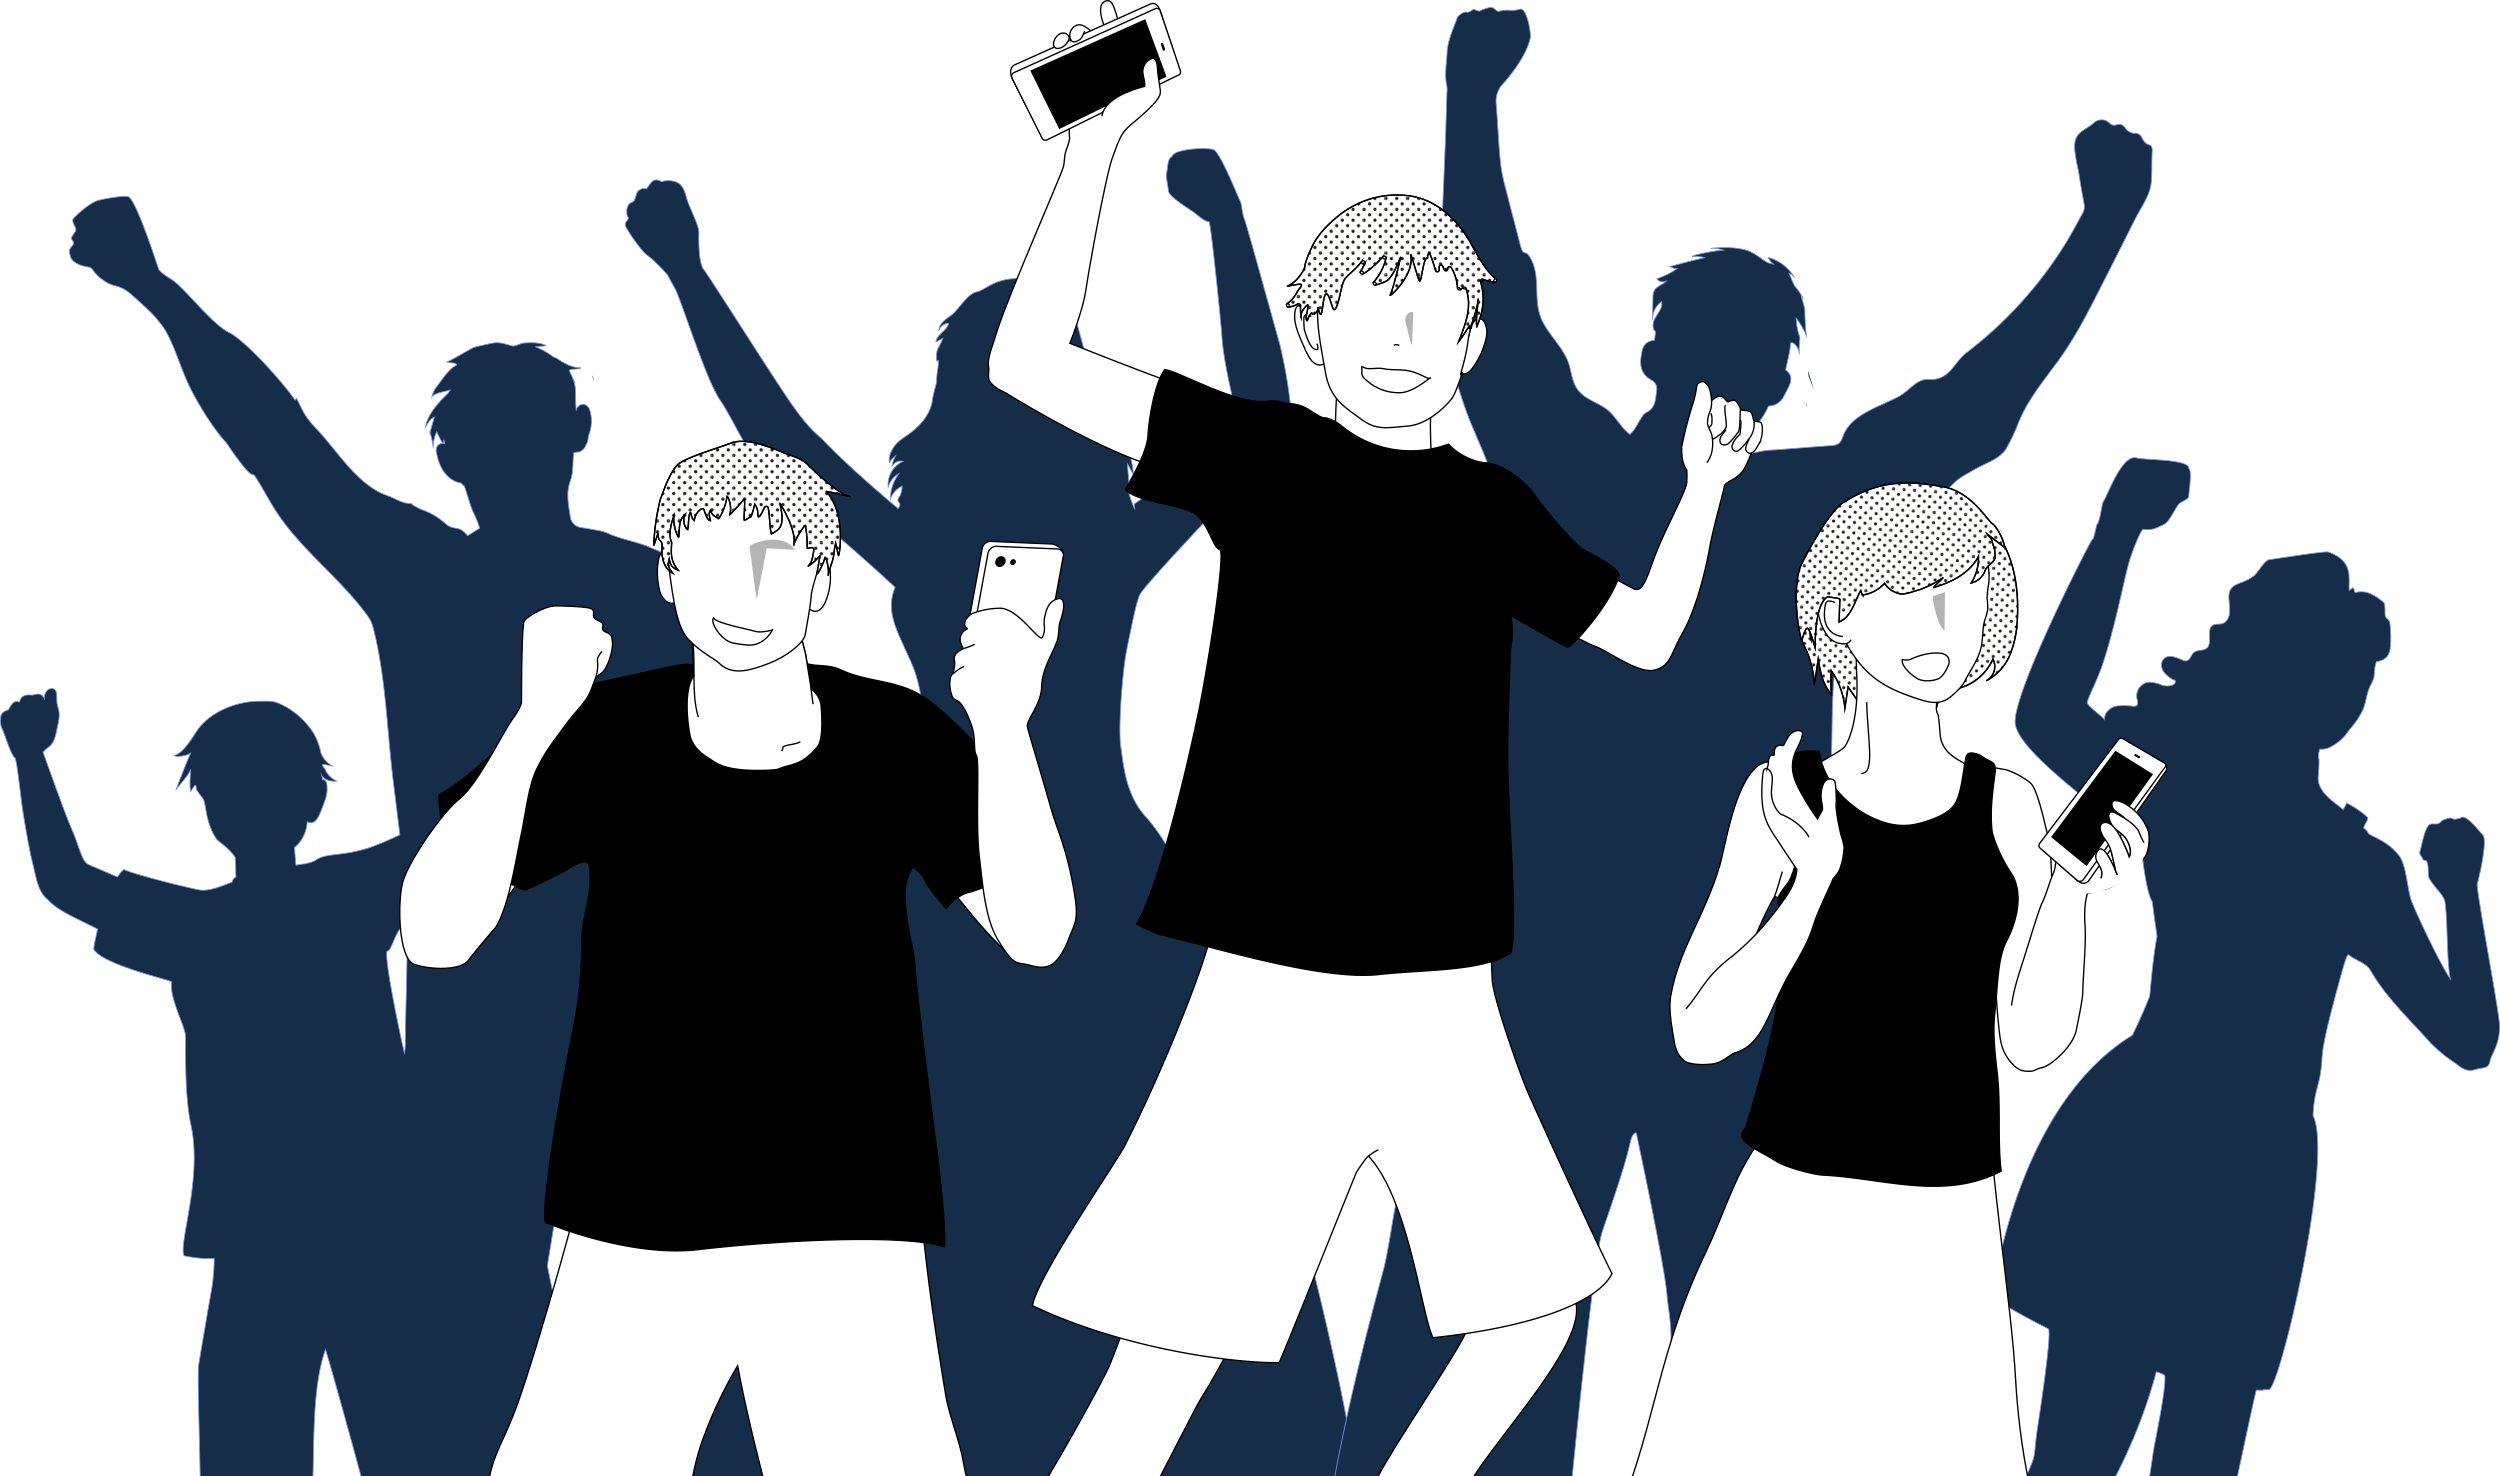 <svg xmlns="http://www.w3.org/2000/svg" xmlns:xlink="http://www.w3.org/1999/xlink" width="912.657" height="539" viewBox="0 0 912.657 539">
  <defs>
    <clipPath id="clip-path" transform="translate(-11.806 -4.96)">
      <rect width="942.511" height="544.008" fill="none"/>
    </clipPath>
    <pattern id="_10_dpi_30_" data-name="10 dpi 30%" width="28.8" height="28.801" patternTransform="translate(88.33 11.717) scale(0.275)" patternUnits="userSpaceOnUse" viewBox="0 0 28.8 28.801">
      <rect width="28.8" height="28.801" fill="none"/>
      <g>
        <circle cx="28.8" cy="28.801" r="2.16" fill="#231815"/>
        <circle cx="14.4" cy="28.801" r="2.16" fill="#231815"/>
        <circle cx="28.8" cy="14.4" r="2.16" fill="#231815"/>
        <circle cx="14.4" cy="14.4" r="2.16" fill="#231815"/>
        <circle cx="7.2" cy="21.6" r="2.16" fill="#231815"/>
        <circle cx="21.6" cy="21.6" r="2.16" fill="#231815"/>
        <circle cx="7.2" cy="7.201" r="2.16" fill="#231815"/>
        <circle cx="21.6" cy="7.201" r="2.16" fill="#231815"/>
      </g>
      <g>
        <circle cy="28.801" r="2.16" fill="#231815"/>
        <circle cy="14.4" r="2.16" fill="#231815"/>
      </g>
      <g>
        <circle cx="28.8" cy="0.001" r="2.16" fill="#231815"/>
        <circle cx="14.4" cy="0.001" r="2.16" fill="#231815"/>
      </g>
      <circle cy="0.001" r="2.16" fill="#231815"/>
    </pattern>
    <pattern id="_10_dpi_30_3" data-name="10 dpi 30%" width="28.8" height="28.801" patternTransform="matrix(0.264, 0.018, -0.017, 0.26, 117.281, -30.679)" patternUnits="userSpaceOnUse" viewBox="0 0 28.8 28.801">
      <rect width="28.8" height="28.801" fill="none"/>
      <g>
        <circle cx="28.8" cy="28.801" r="2.16" fill="#231815"/>
        <circle cx="14.4" cy="28.801" r="2.16" fill="#231815"/>
        <circle cx="28.8" cy="14.4" r="2.16" fill="#231815"/>
        <circle cx="14.4" cy="14.4" r="2.16" fill="#231815"/>
        <circle cx="7.2" cy="21.6" r="2.16" fill="#231815"/>
        <circle cx="21.6" cy="21.6" r="2.16" fill="#231815"/>
        <circle cx="7.2" cy="7.201" r="2.16" fill="#231815"/>
        <circle cx="21.6" cy="7.201" r="2.16" fill="#231815"/>
      </g>
      <g>
        <circle cy="28.801" r="2.16" fill="#231815"/>
        <circle cy="14.4" r="2.16" fill="#231815"/>
      </g>
      <g>
        <circle cx="28.8" cy="0.001" r="2.16" fill="#231815"/>
        <circle cx="14.4" cy="0.001" r="2.16" fill="#231815"/>
      </g>
      <circle cy="0.001" r="2.16" fill="#231815"/>
    </pattern>
    <pattern id="_10_dpi_30_7" data-name="10 dpi 30%" width="28.8" height="28.801" patternTransform="translate(95.084 -6.32) scale(0.275)" patternUnits="userSpaceOnUse" viewBox="0 0 28.8 28.801">
      <rect width="28.8" height="28.801" fill="none"/>
      <g>
        <circle cx="28.8" cy="28.801" r="2.16" fill="#231815"/>
        <circle cx="14.4" cy="28.801" r="2.16" fill="#231815"/>
        <circle cx="28.8" cy="14.4" r="2.16" fill="#231815"/>
        <circle cx="14.4" cy="14.4" r="2.16" fill="#231815"/>
        <circle cx="7.2" cy="21.6" r="2.16" fill="#231815"/>
        <circle cx="21.6" cy="21.6" r="2.16" fill="#231815"/>
        <circle cx="7.2" cy="7.201" r="2.16" fill="#231815"/>
        <circle cx="21.6" cy="7.201" r="2.16" fill="#231815"/>
      </g>
      <g>
        <circle cy="28.801" r="2.16" fill="#231815"/>
        <circle cy="14.4" r="2.16" fill="#231815"/>
      </g>
      <g>
        <circle cx="28.8" cy="0.001" r="2.16" fill="#231815"/>
        <circle cx="14.4" cy="0.001" r="2.16" fill="#231815"/>
      </g>
      <circle cy="0.001" r="2.16" fill="#231815"/>
    </pattern>
  </defs>
  <title>アセット 1</title>
  <g id="レイヤー_2" data-name="レイヤー 2">
    <g id="Layer_1" data-name="Layer 1">
      <g clip-path="url(#clip-path)">
        <g>
          <path d="M671.387,153.485l-.169-1.491c-.023.324-.03.648-.044.972C671.248,153.137,671.309,153.314,671.387,153.485Z" transform="translate(-11.806 -4.96)" fill="#213852"/>
          <path d="M674.059,147.343l-2.2-7.12c.043.642.1,1.282.156,1.923Q672.968,144.767,674.059,147.343Z" transform="translate(-11.806 -4.96)" fill="#213852"/>
        </g>
        <g>
          <path d="M268.791,103.473c-1.332-1.583-1.986-5.811-1.863-13.63.044-2.806-3.73-9.5-4.654-13.188-.848-3.382-2.26-5.222-5.009-5.6a7.6,7.6,0,0,0-4.015.262,2.909,2.909,0,0,0-2.788-.5c-.9.476-1.526,1.693-2.679,3.075a2.974,2.974,0,0,0-3.628,1.889,12.557,12.557,0,0,1-.788,2.359c-.476.674-1.314.724-1.884,1.293a4.584,4.584,0,0,0-.837,3.193,2.21,2.21,0,0,0,.527,1.708c.436.659-1.306,1.371-1.063,2.935.157,1.013,5.708,9.415,8.31,11.16,2.235,1.5,7.34,6.945,7.457,7.477s2.246,4.1,2.676,5.033c2.738,5.964,11.133,32.947,16.264,40.279,3.646,5.209,9.638,18.328,13.186,21.968,1.885,2.829.916,2.134,5.012,6.119,8.242,8.02,23.436,19.524,45.587,40.084-3.991,9.211,1.36,16.843,6.217,28.288,3.272,7.713,3.585,15.17,4.739,23.385.831,5.914.24,11.931-.351,17.891-.98,9.879-14.483,54.785-18.326,68.119-9.353,32.457-25.151,205.9-21.031,206.433,14.651,1.9,105.145,3.747,120.111,2.591,3.191-.247,74.082-10.424,76.748-12.09,6.528-4.08-40.862-211.819-76.719-250.964-7.666-8.369-8.2-20.651-8.993-25.2s-.138-18.584,1.225-29.88c.525-4.351,1.648-9.439,2.358-12.866s2.366-11.628,3.562-13.424c5.12-7.689,48.17-51.464,54.676-61.3.816-1.233.954-5.041.266-5.836a176.96,176.96,0,0,0-4.128-24.066c-1.749-6.119-12.121-43.837-12.819-45.377-.873-1.927-.942-5.45-1.556-6.62-.791-1.507-7.152-17.464-9.59-18.775-1.933-1.04-14.693-.511-15.322,2.447-1.7.548-1.548,4.463-1.97,5.9-.364,1.24.586,5.191.634,6.48.088,2.352,7.974,6.882,9.5,8.085,1.406,1.107,3.581,3.127,5.365,3.322.772,1.347,4.391,37.211,4.7,42.062.3,4.671,1.31,11.142,4.446,24.829-5.219,5.26-22.789,27.228-36.448,36.085-.141.092.321,1.868.191,1.941a32.685,32.685,0,0,1-1.816-4.64,26,26,0,0,1-.732-2.844,9.8,9.8,0,0,0,.239-3.982q-.2-2.561-.406-5.123,1.2,2.013,2.227,4.121a31.651,31.651,0,0,0-8.055-19.048c-1.709-3.949-3.665-7.813-5.61-11.642-2.347-4.618-2.532-9.549-4.117-14.481-2.211-6.88-2.907-13.377-6.9-16.985-2-1.8-6.959-6.222-9.543-6.942-1.7-2.124-5.251-2.631-8.192-2.616-8.189.044-11.168,3.779-14.574,4.837-3.205.222-6.961,6.514-9.2,8.275-1.9,1.5-4.839,3.089-4.828,5.861a3.809,3.809,0,0,1,3.56-2.672c-.626,2.728-4.3,4.022-4.663,6.8l2.538-1.326c-.262.578-.51,1.174-.725,1.781a17.991,17.991,0,0,0-1.313,2.591c-.369.98-.5,4.878.091,3.843.5-.875.357,1.468.008,3.57-.64,3.851.095,3.117-1.046,6.848a44.326,44.326,0,0,0-1.079,5.415c-1.595,5.353-5.021,8.614-9.333,11.64a24.128,24.128,0,0,0-3.176,2.419c-1.983,1.955-3.617,5.4-2.818,7.316.459-1.427,1.185-1.446,2.2-2.608a12.617,12.617,0,0,0-1.4,3.846c1.145-1.465,2.26-2.1,4.081-1.721a9.4,9.4,0,0,0-5.474,9.462A8.177,8.177,0,0,1,340,177.845a15.548,15.548,0,0,0-3.169,9.351,8.179,8.179,0,0,1,4.309-4.766,10.9,10.9,0,0,1-.7,3.438c-2.392,3.084,1.3,1.864-.76,4.75-.406.568.238-.914,0,0-12.941-10.8-23.2-20.45-28-25.652-5.569-4.5-9.75-10.6-15.93-19.984C288.692,134.258,270.122,105.056,268.791,103.473Z" transform="translate(-11.806 -4.96)" fill="#162d49" stroke="#7e94db" stroke-miterlimit="10" stroke-width="0.3"/>
          <g>
            <path d="M228.034,142.167l.557,1.321C228.43,143.036,228.239,142.6,228.034,142.167Z" transform="translate(-11.806 -4.96)" fill="#162d49" stroke="#7e94db" stroke-miterlimit="10" stroke-width="0.3"/>
            <g>
              <path d="M924.215,378.217c-.85-8.179-7.649-43.86-8.11-50.359,1.219-4.423,3.828-16.492,2.04-18.146-1.071-.991-6.528-8.4-8.288-5.94-.534-.15-1.772.658-3-.058-.634-.368-1.524.153-2.317.282a4.345,4.345,0,0,0-1.915,1.187c-1.294,1.4-3.362-.366-4.515,1.5-1.461,2.367-1.959,5.845-2.745,8.627-.537,1.9.191,1.484.926,3.312.32.8,1.081-.106,1.543,1.033.68,1.677.261,4.714.711,5.74,1.129,2.574,5.492,6.48,5.808,8.623,1.107,7.531.61,22.487,2.032,28.409-3.966-5.821-11.738-22.423-14.048-28.018-1.784-4.319-1.848-13.31-4.741-17.1-4.152-5.434-10.225-7.02-11.113-8.052-.743-.863.053-.5-1.82-2.027.429-1.412,1.182-2.167,1.56-3.46.248-.848-7.637-6.091-7.866-5.474a11.859,11.859,0,0,1-1.158,2.216c-2.815-2.5-9.488-6.17-9.116-12.005a59.365,59.365,0,0,0,.32-6.323,3.933,3.933,0,0,1-.085-2.337c.092-.477.219-.943.345-1.409a6.975,6.975,0,0,0,4.427-1.078,17.228,17.228,0,0,0,4.925-4.032c.666-.938,1.386-1.845,2.108-2.75a27.312,27.312,0,0,0,4.431-6.84c1.04-2.65,1.234-5.594,2.431-8.177a18.582,18.582,0,0,0,1.43-3.182,28.863,28.863,0,0,0,.322-3.416,13.922,13.922,0,0,1,.617-2.5A6.243,6.243,0,0,0,882.895,245c1.278-1.249,1.523-3.189,1.635-4.973a47.1,47.1,0,0,0-.309-7.853c-.053-.815-1.258-1.367-1.565-2.124-.428-1.055.152-4.558-.738-5.268-3.639-2.906-6.459-4.451-10.243-3.51-.588-.364-.291-1.41-.911-1.746l-1.355.984c-.349-4.109,1.9-10.727-7.677-14.045-1.088-.377-20.456,2.691-21.6,2.828-1.553.187-4.131,4.768-5.352,5.756-4.754,3.846-9.409,2.165-9.3,8.3a49.958,49.958,0,0,1,.3,5.218c-.151,1.738-1.077,3.593-2.744,4.072-1.094.314-2.35-.006-3.341.559-2.649,1.512.041,6.5-2.331,8.425-1.284,1.041-3.363.479-4.633,1.537-1.074.9-1.36,2.786-2.729,3.049a2.759,2.759,0,0,1-1.585-.322c-2.153-.938-4.876-2.1-6.6-.5-1.264,1.172-1.138,3.319-.19,4.759a11,11,0,0,0,3.991,3.191c.106-.747.915.859-.428,1.6a5.8,5.8,0,0,1-4.466.016,12.408,12.408,0,0,0-4.458-.957,5.07,5.07,0,0,0-4.348,5.952c.217.93.608,2.138-.187,2.662a1.83,1.83,0,0,1-1.138.181,26.372,26.372,0,0,0-5.59-.127,5.782,5.782,0,0,0-4.511,2.953,5.474,5.474,0,0,0-.449,2.041c-1.7-2.011-4.706-3.746-6.208-5.886-.524-.746,2.764-6.6,5.19-13.225,4.466-13.065,7.446-28.318,9.527-36.615,1.224-4.882,4.4-12.617,5.533-13.759a9,9,0,0,0,5.355-.652c1.754-.873,2.734-1.009,3.916-2.517s2.624-4.436,3.806-5.944c.854-1.09,3.686-1.695,3.691-3.072.005-1.6,1.358-9.169-.069-10.156.234-3.226-16.759-2.968-18.815-3.663-5.473-1.85-10.942,14.15-12.1,15.519-.895,1.064-1.173,7.119-2.558,8.814-.217.266-.643,3.247-1.368,5.151a1.392,1.392,0,0,0-.482.451c-2.507,4.188-29.2,56.667-27.96,67.062,1.483,12.441,44.739,39.937,45.983,45.9.627,3,1.566,14.942,4.082,19.2.587,5.165,1.24,9.1,1.69,12.492-1.33,7.166-1.974,14.479-2.653,21.793-1.463,3.864-3.507,8.48-6.33,14.34-39.338,24.042-49.2,84.04-50.472,91.392-.164.947-11.189.148,19.727,15.755,1.655.836-3.83,35.6-4.159,37.965-1.268,9.1.124,7.4-4.418,17.04-2.874,6.1-7.046,19.093-9.287,25.62-1.62,4.721-3.159,9.476-4.875,14.159l32.307-6.255c.008-.008,8.547-22.384,8.552-22.394C787.721,537.995,794,524.006,799,505.746c0,0,3.074.857,3.122,1.54.394,5.51-3.575,23.2-4.362,28.665-3.031,21.057-5.968,34.361-10.318,55.141l31.958-4.943c1.731-6.287,15.754-73.727,16.118-73.716,5.813.169-.973-.067,4.544-.171,3.943-.075,23.813-84.638,16.136-100.044.478-10.24,2.815-10.882,3.294-21.122.289-6.177,4.6-21.578,6.216-27.545,2.246-8.288,2.993-10.453,3.64-9.934,2.521,2.025,6.221,2.854,7.79,5.542,6.139,10.519,14.38,17.907,21.668,26.225a54.185,54.185,0,0,0,8.785,7.323c2.391,1.5,4.044,3.914,8.049,2.668,2.605-.811,4.712-.137,5.2-3.147C921.205,389.984,924.965,385.433,924.215,378.217Z" transform="translate(-11.806 -4.96)" fill="#162d49" stroke="#7e94db" stroke-miterlimit="10" stroke-width="0.3"/>
              <path d="M744.6,168.007a76.727,76.727,0,0,0,3.422-7.069c3.5-9.525,9.391-16.323,15.32-24.488,5.953-8.2,10.531-17.149,15.055-26.047q6.5-12.779,12.927-25.587c1.824-3.634,4.687-7.658,5.557-11.581.752-3.388.312-9.771.638-13.176.056-.588-.225-1.939-.717-2.062-3.834-.952-2.219-4.763-6.2-4.359a6.772,6.772,0,0,1-2.506-1.292c-.983-1.592-1.824-2.388-3.808-1.773a2.242,2.242,0,0,1-2.32-.621,4.09,4.09,0,0,0-5.768-.128c-2.68,2.4-6.1,3.088-6.885,6.87-.647,3.114,1.06,9.261,1.486,12.076.522,3.447,1.134,6.884,1.784,10.313a5.2,5.2,0,0,1-.462,3.692c-1.9,3.382-3.684,6.817-5.689,10.144a148.817,148.817,0,0,1-36.932,40.973c-4.435,3.408-5.945,10.2-13.842,9.6-4.012-.307-6.9,4.169-10.45,6.1-7.091,3.861-17.385,6.491-20.42,14.207-.468,1.19-.846,2.54-2,3.244a5.891,5.891,0,0,1-2.678.615c-7.119.491-14.249,1.128-21.382,1.609a29.382,29.382,0,0,0-4.664.566c-3.677.853-3.576.962-4.6-2.706a4.2,4.2,0,0,1,1.189-4.412,30.341,30.341,0,0,0,6.789-9.517,6.313,6.313,0,0,0,5.665-3.765c.594-1.145,1.234-2.271,1.775-3.436,1.026-2.207,1.154-4.313-1.218-5.925.5-2.326,1-4.488,1.423-6.662a19.04,19.04,0,0,0,.357-3.155,1.03,1.03,0,0,1,.743-.135,1.571,1.571,0,0,1,.748.449,5.466,5.466,0,0,1,1.763,3.744,31.667,31.667,0,0,1,.211-6.11,22.107,22.107,0,0,1-1.378-7.114,28.817,28.817,0,0,1,3.717,6.449,97.351,97.351,0,0,1-.577-9.883q-.736-2.46-1.344-4.945l.812,1.3a21.621,21.621,0,0,0-3.245-4.694l-2-4.591a4.9,4.9,0,0,1,2,1.577,15.859,15.859,0,0,0-9.6-7.359,6.3,6.3,0,0,0,2.214,2.632c-.47-.326-1.748-.423-2.378-.726a21.605,21.605,0,0,1-2.42-1.566,26.582,26.582,0,0,0-3.951-2.451c-4.1-1.746-10.1-1.669-14.528-1.206a13.489,13.489,0,0,1,4.745.618c-3.365.241-11.785,1.876-11.37,2.436a10.223,10.223,0,0,1,4.471.369q-6.345,1.457-12.583,3.224a4.527,4.527,0,0,0,2.583.764,30.569,30.569,0,0,1-7.443,3.707,2.769,2.769,0,0,0,3.467.832c-1.083,1.262-3.155,1.741-4.135,3.061a5.084,5.084,0,0,0-.725,3.032q-.092,3.989-.184,7.978a8.163,8.163,0,0,1,3.33-6.613c.506,2.01-1.071,3.911-2.179,5.742-1.01,1.67-1.478,4-.028,5.273-.131,1-.242,2.017-.382,3.149-3.087.214-4.2,2.078-4.649,4.408-.748,3.908-.823,7.665,3.514,10.1a3.605,3.605,0,0,1,1.88,4.088c-.427,2.935-.211,6.058-3.816,7.8-.964.466-1.566,1.67-2.166,2.623-1.186,1.883-2.031,3.789-3.715,5.319-3.662-2.7-5.321-7.061-9.153-9.623s-8.184-3.551-10.563-7.687c-1.543-2.682-1.7-5.83-2.7-8.718-1.967-5.684-7.049-10.039-9.652-15.506-3.383-7.106-.536-14.99-3.764-21.873-2.455-5.232-2.9-.422-4.343-6.2-1.269-5.092-2.685-10.155-3.949-15.248-1.109-4.471-2.505-8.928-3.035-13.463-.863-7.393-1.032-14.851-1.687-22.267a9.2,9.2,0,0,1,2.534-7.444c3.868-4.3,8.849-11.228,9.932-16.8.318-1.633-1.23-10.522-3.549-10.453-3.06,1.031-4.741-.083-7.839.83-.86.254-1.832-1.39-2.885-1.437-1.1-.05-3.492,1.024-4.148,1.269-.146.431-1.781-.475-2.185-.529s-1.557,1.26-2.527,1.009c-1.269-.328-3.317,1.4-3.527,2.012-1.459,4.206-3.529,8.26-3.724,12.79-.176,4.1-1.059,8.191-.058,12.306a9.041,9.041,0,0,1-.009,2.369c-.192,6.176-.353,12.353-.593,18.527-.363,9.334-.731,18.669-1.2,28-.38,7.587-.469,6.417-1.256,13.725-.208,1.933-.926,3.787-1.316,5.7-.9,4.415-.027,8.954.942,13.356a318.815,318.815,0,0,0,10.068,35.682c3.525,10.19,9.378,20.364,11.373,30.906,1.771,9.362-.037,19.311-.812,28.706q-1.246,15.115-3.28,30.165c-3.056,22.614-8.6,45.07-11.551,67.6-.514,3.922.87,6.737,4.85,8.568,2.305,1.061,4.39,2.518,6.783,3.919.038,1.4,1.739,2.505,1.767,3.316.057,1.656-1.683,4.064-2.316,5.609-5.761,14.055-6.748,21.578-12.7,35.376a87.728,87.728,0,0,0-4.684,15.94c-2.924,13.255-13.6,55.552-14.075,57.567-1.8,7.61-3,18.067-4.829,25.658-1.563,6.5-13.171,46.835-19.925,86.992l87.43.826s8.635-90.455,12.032-100.4c5.611-16.42,8.332-24.394,10.314-32.963.8-3.46,2.112-3.087,2.112-3.087s10.858,50.573,11.282,60.029c.1,2.21,1.444,8.242,1.393,15.694-.168,24.431-2.275,67.273-2.275,67.273l74.2.066a196.648,196.648,0,0,0-4.329-88.138c-1.275-4.9-3.092-23.785-4.875-37.049-2.318-17.245-7.755-35.623-7.922-47.429q-.064-4.534-.129-9.069c-.2-13.98-.2-28.305-3.443-42.047-.062-.263.165-.582.3-1.006l3.325-1.176c2.528-7.572,1.473-13.6,1.049-21.214-.411-7.38,1.106-14.715,1.9-22.032,1.6-14.792.335-29.716,2.168-44.493,1.432-11.552,5.105-22.376,9.318-33.306a7.5,7.5,0,0,1,.8-1.225c2.946-4.575,1.059-.126,5.753-3.069,5.875-3.683,1.387-10.415,7.262-14.1,7.034-4.41,14.138-8.875,19.872-14.639,2.364-2.376,4.6-3.388,7.554-5.135C736.541,174.016,742.343,172.531,744.6,168.007Z" transform="translate(-11.806 -4.96)" fill="#162d49" stroke="#7e94db" stroke-miterlimit="10" stroke-width="0.3"/>
              <path d="M266.075,365.861c1.139-5.941,3.559-11.622,6.228-17.241,1.822-3.835,3.749-7.658,5.934-11.36,5.07-8.591,8.01-21.32,8.49-30.709a61.9,61.9,0,0,0-.5-10.678c-1.422-11.645-3.831-22.824-5.382-34.409q-.34-2.536-.679-5.072c-.621-4.635-1.242-9.272-1.746-13.933-.467-4.317-.841-8.693-2.16-12.745-1.829-5.62-5.4-10.379-9.429-14.572-5.837-6.081-10.521-7.205-17.609-10.293-5.075-2.211-10.857-3-15.869-5.342a18.536,18.536,0,0,0-4.09-1.043c-1.69-.342-3.407-.613-5.121-.883a4.609,4.609,0,0,1-4.178-4.145c-.608-4.286-1.64-8.451.129-13.167,1.1-2.942.739-6.855,1.172-9.965.162-.237,2.162-.34,2.417-.512,1.678-1.126,1.665-1.634,2.385-3.113.49-.852.406-2.121.71-3.025a13.921,13.921,0,0,0,.394-8.813,3.215,3.215,0,0,0-1.778-2.164,2.473,2.473,0,0,0-2.316.49,2.61,2.61,0,0,0-.893,1.6c-.013,0-.026,0-.038-.01-.145-1.654-.232-4.819-.215-6.489a12.353,12.353,0,0,0-.784-4.492c.235.361.449.736.65,1.119l-2.149-4.561c-.432-.916,4.785-.4,4.119-1.184-3.7.255-7.214-2.492-8.756-3.364a7.835,7.835,0,0,0-1.226-.518,26.459,26.459,0,0,0-6.343-3.644c-.937-.327,4.491-.158,3.484-.636-2.824-1.34-7.324-.8-8-.789-.817.017-3.278,1.289-4.022,1.09-2.307-.617-4.536-1.529-7.12-1.091-.877.149-6.051,1.274-7.005,1.607-1.02.357-8.487,4.925-9.933,5.314,1.973.483,3.339.1,3.709,1.139-2.079.823-4.374,3.814-6.072,6.2-1.362,1.916-2.359,2.68-3,5.4.763-1.4,4.6-1.924,6.677-2.511l-.717,1.136c-3.793,3.613-7.479,7.751-8.37,12.42,1.022-1.512,1.733-3.07,3.321-3.716l-1.623,5.623a27.721,27.721,0,0,1,1.206,5.791,13.446,13.446,0,0,1,1.26-6.06,33.636,33.636,0,0,0,2.214,4.28c-.015,0-.029,0-.043,0a2.567,2.567,0,0,0-1.921.93,3.1,3.1,0,0,0-.325,2.476c.756,3.963,2.287,7.568,5.558,9.754a8.7,8.7,0,0,0,3.392,1.316,4.379,4.379,0,0,0,1.186,1.087c1.564,4.161,1.825,6.326,3.263,9.535a33.028,33.028,0,0,1,2.356,5.88l-4.39,2.724a11.485,11.485,0,0,0-2.428-2.188c-1.05-.536-2.457-.522-3.606-.941a6.745,6.745,0,0,1-2.252-1.423,25.038,25.038,0,0,0-8.611-5,23.353,23.353,0,0,1-3.165-1.7c-.261-.146-.458-.517-.716-.511-3.239.079-5.483-1.817-8.213-2.737-11.131-3.748-18.209-15.989-25.907-24.181a37.1,37.1,0,0,1-4.155-4.975c-1.337-2.044-2.268-4.344-3.431-6.5l-.5.689c-5.441-7.753-18.591-22.023-24.026-24.633-6.347-3.048-16.742-16.869-21.213-19.532s-4.7-3.951-4.7-3.951S61.519,77.74,58.642,76.788c-1.5-.5-7.857.545-10.892,1.31s-8.149,5.448-9.1,6.619,1.009,3.245.868,4.142-1.1,1.662-1.536,2.733,1.5,1.563.173,3.153-1.247,1.749-.562,3.992,3.893,3.29,6.343,3.682,1.192,2.144,6.708,5.562c3.43,2.125,4.552.345,9.93,5.2s7.129,6.3,10.475,10.729,5.892,12.825,8.717,19.463,9.547,17.805,14.724,23.283c0,0,5.529,8.4,8.422,10.947a3.871,3.871,0,0,0,1.693.79c2.756,4.057,4.984,8.508,7.626,12.659,9.184,14.426,23.7,24.822,33.772,38.725a12.2,12.2,0,0,1,1.924,3.954c4.713,17.746,5.146,37.892,7.432,56.355l2.435,19.668c-3.19,1.464-6.9,3.189-11.014,4.641a56.462,56.462,0,0,1-10.194,2.248c-3.347.5-6.824.539-9.3,2.209-2.254,1.52-5.523,1.471-7.424,1.986-.014-.107-.033-.217-.044-.322-.209-2.031-.334-4.069-.5-6.1a13.292,13.292,0,0,0,4.569-8.738c.035-.25.069-.489.1-.736a2.365,2.365,0,0,0,2.112.231,3.569,3.569,0,0,0,1.536-1.387,15.034,15.034,0,0,0,1.4-2.919c.464-1.174.927-2.348,1.331-3.544a11.648,11.648,0,0,0,.714-6.276,1.948,1.948,0,0,0-.824-1.346,1.649,1.649,0,0,0-.754-.161,6.636,6.636,0,0,0-.262-1.5c.744,1.364,2.854,2.3,5.592,2.1a8.237,8.237,0,0,1-4.252-4.1c-.628-1.222-.83-.833-1.053-1.893-.107-.509,4.2.709,3.731.5a9.133,9.133,0,0,1-4.459-5.313c-.051-1.454-1.627-5.136-2.316-6.387a28.876,28.876,0,0,0-9.69-9.582c-4.74-2.67-5.386-2.465-10.84-2.394-8.268.107-18.315,4.2-22.735,11.572.5-1.094-4.474,7.98-7.893,8.149.529.892,5.537.092,6.186-1.019-1.706,3.744-3.7,9.133-5.568,13.85.409-1,5.433-6.283,5.416-7.767.039,1.457-.52,6.432.089,8.136,1.371-2.134,1.932-3.256,2-1.082.015.489.688,1.327,2.7,4.039a29.068,29.068,0,0,1,.715,3.1,33.141,33.141,0,0,0,1.948,7.5,18.519,18.519,0,0,0,2.123,3.905c.617.853,4.094,2.8,6.7,6.52.214,2.42.245,4.861.286,7.3a2.1,2.1,0,0,0-1.312,1.782c-3.521,1.356-8.453,3.447-11.805,2.92-3.581-.564-24.57-5.791-27.773-7.5a11.849,11.849,0,0,0-2.325,2.753c-5.71-2.429-10.431-4.451-10.81-4.658-2.292-1.252-3.317-7.007-5.875-12.726C35.453,302,28.482,282.05,27.51,279.617c2.094-2.618,3.719-1.713,4.945-7.8.7-3.5,1.486-5.672.5-8.72s.43-5.929-1.824-6.739c-2.775-.338-3.37,3.08-3.089,3.889A2.619,2.619,0,0,0,25.7,258.3c-1.359.278-2.1.417-2.1.417a10.16,10.16,0,0,0-2.126.012,2.876,2.876,0,0,0-2.489,2.3c-.127.741-.7-.536-2.268.419a10.656,10.656,0,0,0-1.825,2.688,4.2,4.2,0,0,0-1.913.9c-1.1.855-.852,1.643-1,3.134a6.181,6.181,0,0,0,.763,3.173c1.257,3.042,3.225,9.452,4.477,10.232.711.443,2.031,13.317,2.726,18.074s2.455,15.217,3.807,20.566c1.142,4.515,1.733,9.669,4.935,12.654,2.063,1.923,3.073,3.626,12.592,8.2,1.9.915,4.047,1.991,6.188,3.078-1,4.048-1.544,7.181-1.388,7.437,3.492,5.724,28.483,11.246,28.392,11.818-.933,5.831,4.886,16.052,5.063,19.737.1,2.023-.478,21.475,1.969,32.5,4.327,19.5-4.667,43.549-2.494,47.738a42.167,42.167,0,0,0,10.978,1.007,66.669,66.669,0,0,1-1.015,11.793c-.591,3.023-4.162,24.037-4.641,27.08-.676,4.289,1.115,47.069.454,51.361-2.44,15.852,14.558,12.455,38.725,5.519,5.06-7.673-.061-42.364,7.113-62.508.743,1.668,15.815,55.7,15.792,57.532,4.236-1.145,12.612-1.768,21.786-2.4.265.368.491.669.668.888l59.848-2.615-17.094-83.986,6.349-39.038c7.032,23.412,8.438,23.72,11.247,42.326s21.639,85.59,21.639,85.59l80.7-6.681c.437-.786-39.092-126.069-47.537-145.754C276.047,384.913,265.945,366.54,266.075,365.861ZM173.593,166.826c.089-.407.192-.813.288-1.219.076.4.154.815.232,1.247A4.514,4.514,0,0,0,173.593,166.826ZM153.239,352.177c1.664-.479,2.337-5.723,5.3-8.965a13.249,13.249,0,0,1,1.936-1.656c.086,15.454-.709,35.719-.709,44.832a20.758,20.758,0,0,1-.328,3.039C156.109,374.985,151.86,352.574,153.239,352.177Zm100.472-13.154a41.977,41.977,0,0,1-.489-5.4c-.019-8.337-6.637-17.591-8.118-25.64-.346-1.882,5-25.154,5.167-31.543.105-4.116,2.491,9.159,3.333,12.719,1.162,4.914,3.3,12.38,4.711,17.65C260.574,315.265,255.729,326.858,253.711,339.023Z" transform="translate(-11.806 -4.96)" fill="#162d49" stroke="#7e94db" stroke-miterlimit="10" stroke-width="0.3"/>
            </g>
          </g>
        </g>
        <g>
          <path d="M227.952,421.153c-3.671,19.449-20.564,77.911-27.3,96.522-6.577,18.174-11.008,19.1-11.7,41.924-.487,16.087,4.136,33.308,0,44.849,22.172,1.222,31.647,7.215,52.649,0,1.488-.511,16.465,1.139,17.55,0,1.261-1.325,1.526-10.9,1.95-12.675,1.742-7.316,1.95-15.87,1.95-26.324,0-13.65,1.36-23.948,5.362-35.1a160.513,160.513,0,0,1,12.675-26.812c4.387,23.4,9.8,42,16.087,67.761.343,1.406,2.733,11.331,3.9,12.187,1.062.779,3.557,19.5,4.875,19.5,20.279,0,61.509,13.062,68.248-5.362-1.023-8.016.122-11.647-.975-19.012-1.463-9.819-8.244-30.86-9.75-39.974-1.219-7.375-5.231-17.143-6.418-24.361-4.42-26.881-8.431-53.621-10.644-87.273" transform="translate(-11.806 -4.96)" fill="#fff" stroke="#000" stroke-miterlimit="10" stroke-width="0.5"/>
          <path d="M349.8,317.563s.139.177.4.5c2.494,3.139,20.944,28.384,29.928,34.93,9.921,7.228,17.955.654,18.641-2.62s8.229-12.9,1.3-24.2-23.523-25.679-31.4-35.117-20.847-14.213-21.658-14.182-17.62,21.994-17.62,21.994" transform="translate(-11.806 -4.96)" fill="#fff" stroke="#000" stroke-miterlimit="10" stroke-width="0.5"/>
          <path d="M210.453,313.783s-.132.183-.379.52c-2.37,3.233-19.831,29.173-28.556,36.061-9.634,7.606-17.917,1.347-18.728-1.9s-8.721-12.575-2.231-24.136,22.513-26.57,30.018-36.305,20.282-15.009,21.094-15.009,18.457,21.3,18.457,21.3" transform="translate(-11.806 -4.96)" fill="#fff" stroke="#000" stroke-miterlimit="10" stroke-width="0.5"/>
          <path d="M356.649,460.152c.61-9.155-3.015-36.744-3.069-37.156-1.354-10.326-7.323-56.615-7.676-64.92-.251-5.894-2.273-11.573-2.916-17.437-.877-7.992-1.828-12.524,1.959-19.043.279-.48,3.659,3.023,3.9,3.522,2.29,4.7,4.607,6.874,7.772,11a.683.683,0,0,0,1.1-.012c1.527-2.178,5.324-4.858,7.457-5.271,2.415-.468,14.863-5.238,19-8.164,3.054-2.161,5.533-7.173,8.523-9.651a.7.7,0,0,0,.1-1c-1.844-2.231-5.2-3.265-6.178-6-.435-1.213-11.5-12.858-14.456-19.322-1.053-2.3-4.8-11-6.448-12.589-5.509-5.3-11.853-11.99-18.495-15.775-9.022-5.141-18.933-4.411-28.355-8.775-4.557-2.11-8.531-1.219-12.268-2.275-4.077-1.152-8.511-.783-12.675,0-9.645,1.814-14.664-2.221-24.02.4-4.83,1.355-3.927-1.628-14.411.9-2.3.555-29.83,6.446-32.093,7.15-4.461,1.387-7.63.412-10.987,3.662-10.8,10.453-26.912,28.542-40.191,35.577-.637.338.707,10.389.713,11.11,0,.457,4.289,6.055,4.578,6.409,6.731,8.236,24.818,17.645,25.864,17.4,1.462-.349,13.262-6.114,15.8-7.693,8.66-5.391,7.744-1.314,7.993,1.663.663,7.937-3.073,16.653-3.022,24.617a160.57,160.57,0,0,1-2.713,30.271c-8.5,41.574-12.506,73.454-10.058,72.632,0,0,30.08,12.78,55.574,9.75C293,458.031,340.876,455.129,356.649,460.152Z" transform="translate(-11.806 -4.96)" stroke="#000" stroke-miterlimit="10" stroke-width="0.5"/>
          <path d="M302.888,233.2c.386-.014,2.928,10.122,2.992,10.5,1.831,10.987,1.847,11.336,2.747,18.311.115.889,3.662,12.36,1.373,15.107-5.977,7.173-9.155,5.951-14.649,8.24-.43.179-17.4,2.289-22.431-3.2-3.288-3.587-7.431-12.61-7.172-15.717.037-.44-1.509-27.755-1.068-27.772Z" transform="translate(-11.806 -4.96)" fill="#fff" stroke="#000" stroke-miterlimit="10" stroke-width="0.5"/>
          <path d="M311.313,262.72c.064.895,1.057,11.9-1.231,14.643-5.977,7.173-9.155,5.951-14.649,8.24-.43.179-16.292,1.6-22.469-2.571-3.25-2.194-6.662-3.575-8.66-8.416-.881-2.136-3.771-21.4,2.729-24S310.338,249.071,311.313,262.72Z" transform="translate(-11.806 -4.96)" fill="#fff"/>
          <path d="M302.888,233.2c.386-.014,2.928,10.122,2.992,10.5,1.831,10.987,1.847,11.336,2.747,18.311" transform="translate(-11.806 -4.96)" fill="#fff" stroke="#000" stroke-miterlimit="10" stroke-width="0.5"/>
          <path d="M264.68,238.666c1.174,9.28-.592,19.055,2.027,28.035" transform="translate(-11.806 -4.96)" fill="none" stroke="#000" stroke-miterlimit="10" stroke-width="0.5"/>
          <path d="M307.388,211.649a4.864,4.864,0,0,1,5.014-3.265,2.168,2.168,0,0,1,1.516.712,2.622,2.622,0,0,1,.4,1,23.377,23.377,0,0,1-1.142,14.482c-.654,1.56-1.7,3.212-3.362,3.508a2.971,2.971,0,0,1-3.329-2.436" transform="translate(-11.806 -4.96)" fill="#fff" stroke="#000" stroke-miterlimit="10" stroke-width="0.5"/>
          <path d="M258.481,208.277a8.087,8.087,0,0,0-2.263-1.476,3.123,3.123,0,0,0-2.176-.266c-1.233.4-1.711,1.876-1.917,3.157a26.554,26.554,0,0,0,.307,10.025,7.819,7.819,0,0,0,2.434,4.642,3.733,3.733,0,0,0,1.731.79c2.613.413,4.233-2.013,5.34-4.164" transform="translate(-11.806 -4.96)" fill="#fff" stroke="#000" stroke-miterlimit="10" stroke-width="0.5"/>
          <g>
            <path d="M385.488,259.6l-22.4-.962a2.239,2.239,0,0,1-2.035-2.811l9.322-50.635a3.132,3.132,0,0,1,3.03-2.594l22.4.962c1.4.06,4.341,1.862,4.066,3.354l-9.322,50.635C390.274,259.045,386.886,259.663,385.488,259.6Z" transform="translate(-11.806 -4.96)" fill="#fff" stroke="#000" stroke-miterlimit="10" stroke-width="0.5"/>
            <path d="M387.588,261.406l-22.4-.962a2.239,2.239,0,0,1-2.035-2.811L372.478,207a3.132,3.132,0,0,1,3.03-2.594l22.4.962a2.239,2.239,0,0,1,2.035,2.811l-9.322,50.635A3.132,3.132,0,0,1,387.588,261.406Z" transform="translate(-11.806 -4.96)" fill="#fff" stroke="#000" stroke-miterlimit="10" stroke-width="0.5"/>
            <path d="M378.9,210.054a2.306,2.306,0,0,1-2.231,1.909,1.648,1.648,0,0,1-1.5-2.069,2.306,2.306,0,0,1,2.231-1.909A1.648,1.648,0,0,1,378.9,210.054Z" transform="translate(-11.806 -4.96)"/>
            <path d="M382.627,210.214a1.258,1.258,0,0,1-1.217,1.041.9.9,0,0,1-.817-1.129,1.258,1.258,0,0,1,1.217-1.041A.9.9,0,0,1,382.627,210.214Z" transform="translate(-11.806 -4.96)"/>
          </g>
          <path d="M401.823,348.03c2.588-6.838,4.19-6.766,1.58-20.569s-5.776-19.741-8.078-27.958-7.894-26.79-8.451-29.146,5.037-8.2,5.2-14.625c.159-6.278,3.5-11.2,5.525-16.412.93-2.387.544-5.461,1.3-7.637,2.178-6.273,1.158-8.722-.935-8.13-2.314.655-3.6,2.19-4.427,5.2-1.4,5.109.484,4.855-1.137,8.775-1.007,2.435-8.291-10.056-15.275-10.522a29.333,29.333,0,0,0-10.017,1.789c-1.985.721-4.47,4.032-2.335,5.454a.237.237,0,0,1-.05.42,4.046,4.046,0,0,0-2.1,5.255c.7,1.944,1.011,1.8,1.011,1.8s-4.18,1.515-3.4,4.453c.345,1.291-.36,4.7-.76,4.93-.61.353-1.349,2.981-.634,6.125,1.429,6.289,2.519-.853,7.394,11.822,2,5.208.778,9.653,2.02,11.75s-.4,24.812,1.1,37.18c1.293,10.68,2.124,22.462,6.865,30.268s6.166,8.2,9.024,8.55,6.7,2.45,10.4.325S401.823,348.03,401.823,348.03Z" transform="translate(-11.806 -4.96)" fill="#fff" stroke="#000" stroke-miterlimit="10" stroke-width="0.5"/>
          <path d="M192.83,343.4c4.791-7.715,7.341-24.863,9.11-33.111s2.8-18.355,5.694-24.323,4.606-8.129,9.777-15.219,8.317-9.287,10.054-13.636c.866-2.169,1.174-3.3,1.578-4.109a5.482,5.482,0,0,1,2.16-2.147c2.509-1.721,4.469-8.774,4.175-11.425s-.286-2.854-2.481-3.759-.3-2.449-1.282-3.3-2.389-1.116-2.963-1.952.516-2.617-1.079-3.294-9.37-.968-12.945-.968c-3.789,0-10.318,3.844-11.4,5.423s-1.036,29.392-1.036,29.392.345,1.436-3.322,6.559S186.3,291.16,179.579,296.56,160.739,319.72,158.8,327.15s-1.549,27.783,4.251,29.854,16.927,2.3,19.723-1.438S192.83,343.4,192.83,343.4Z" transform="translate(-11.806 -4.96)" fill="#fff" stroke="#000" stroke-miterlimit="10" stroke-width="0.5"/>
          <path d="M274.293,247.021c4.933,4.933,11.78,2.536,18.118.16s12.826-7.405,13.354-10.574,1.934-10.225,2.227-14.514c.291-4.255,7.589-22.32,5.212-27.6s-6.8-12.539-14.455-14.916-15.053-7.394-25.88-3.433-19.915,11.783-17.8,28.42,3.258,28.743,8.011,33.761S272.709,245.436,274.293,247.021Z" transform="translate(-11.806 -4.96)" fill="#fff" stroke="#000" stroke-miterlimit="10" stroke-width="0.5"/>
          <path d="M293.763,234.933c-2.09,4.061-5.942,5.828-8.937,5.525-1.834-.186-5.415-.508-6.987-1.3-3.283-1.652-6.835-6.789-5.525-8.612.812,1.95,12.814,4.144,15.112,4.875S293.763,234.933,293.763,234.933Z" transform="translate(-11.806 -4.96)" fill="#fff" stroke="#000" stroke-miterlimit="10" stroke-width="0.5"/>
          <path d="M291.935,203.978a5.7,5.7,0,0,0-4.266-.609c-1.523.381-2.429,1-2.194,1.706.417,1.247,2.041,17.344,2.681,18.4" transform="translate(-11.806 -4.96)" fill="#b4b4b4"/>
          <path d="M257.814,193.347a13.763,13.763,0,0,0,1.635,7.682c.314.664.2-2.875.54-4.706a5.4,5.4,0,0,1,1.84-3.468c-.639,1.333-.535,4.394,1.021,5.414.446-1.558.129-4.758.938-6.163.319-.555.206,2.043,1.465,2.844.343-2.518,2.174-4.349,3.247-4.295.5.025,1.1,4.295,2.667,4.391-.161-1.282-.993-2.728.1-3.86.283,2.276,2.5,2.585,2.686,3.077.235.625,2.861-4.12,3.229-8.063.061-.653,2.15,3.256,1.005,6.69a72.571,72.571,0,0,0,5.264-5.722c.458.916-.058,5.3,0,7.553.018.691,1.9-1.075,2.325-1S287.34,189,287.34,189a5.727,5.727,0,0,1,1.065,2.653l.008.095c.056.686-.069,2.171.529,1.83.8-.458,1.573-2.937,2.1-3.536a.7.7,0,0,1,1.2.316c.546,2.177.5,7.372,1.169,9.514,2.518-1.488,5.289-2.136,3.079-11.163-.066-.269,6.555,10.107,5.019,15.509.58-2.685,4.23-7.981,4.341-7.348a41.037,41.037,0,0,1,.6,8.11c-.016.638,2.753-1.217,2.4,1.085-.238,1.554-.563,4.221-1.936,5.479-.533.488,2.289-1.259,4.234-3.777.2-.261-1.283,6.483-.992,6.638.191.1,2.223-3.441,2.823-5.951.13-.545,1.7,3.538,1.144,6.714.638-3.573,1.932-5.139,2.174-8.774.049-.73.572-3.09.572-3.09s.871,4.152,1.03,4.463c.317.619,2.976-15.564-4.463-23.346-.343-.359,10.018,2.131,8.7,1.831-5.036-1.144-15.177-11.486-16.1-12.284-2.026-1.754-5.89-2.85-7.553-3.51-4.315-1.712-14.038-6.1-20.066-3.662-3.688,1.494-15.564,4.921-18.807,7.477s-5.913,10.948-6.714,12.894a78.331,78.331,0,0,0-2.4,16.709c-.01.77,1.626-5.025,1.6-4.12-.1,3.839,1.65,1.38,1.373,5.264-.235,3.31.746,7.654,3.891,9.155-1.259-1.717-1.993-2.349-1.259-5.15.4,1.767.644,3.114,3.2,4.006a10.021,10.021,0,0,1-2.4-5.951,36.84,36.84,0,0,1,.114-4.006C255.3,199.412,257.814,193.347,257.814,193.347Z" transform="translate(-11.806 -4.96)" fill="#fff" stroke="#000" stroke-miterlimit="10" stroke-width="0.5"/>
          <path d="M257.814,193.347a13.763,13.763,0,0,0,1.635,7.682c.314.664.2-2.875.54-4.706a5.4,5.4,0,0,1,1.84-3.468c-.639,1.333-.535,4.394,1.021,5.414.446-1.558.129-4.758.938-6.163.319-.555.206,2.043,1.465,2.844.343-2.518,2.174-4.349,3.247-4.295.5.025,1.1,4.295,2.667,4.391-.161-1.282-.993-2.728.1-3.86.283,2.276,2.5,2.585,2.686,3.077.235.625,2.861-4.12,3.229-8.063.061-.653,2.15,3.256,1.005,6.69a72.571,72.571,0,0,0,5.264-5.722c.458.916-.058,5.3,0,7.553.018.691,1.9-1.075,2.325-1S287.34,189,287.34,189a5.727,5.727,0,0,1,1.065,2.653l.008.095c.056.686-.069,2.171.529,1.83.8-.458,1.573-2.937,2.1-3.536a.7.7,0,0,1,1.2.316c.546,2.177.5,7.372,1.169,9.514,2.518-1.488,5.289-2.136,3.079-11.163-.066-.269,6.555,10.107,5.019,15.509.58-2.685,4.23-7.981,4.341-7.348a41.037,41.037,0,0,1,.6,8.11c-.016.638,2.753-1.217,2.4,1.085-.238,1.554-.563,4.221-1.936,5.479-.533.488,2.289-1.259,4.234-3.777.2-.261-1.283,6.483-.992,6.638.191.1,2.223-3.441,2.823-5.951.13-.545,1.7,3.538,1.144,6.714.638-3.573,1.932-5.139,2.174-8.774.049-.73.572-3.09.572-3.09s.871,4.152,1.03,4.463c.317.619,2.976-15.564-4.463-23.346-.343-.359,10.018,2.131,8.7,1.831-5.036-1.144-15.177-11.486-16.1-12.284-2.026-1.754-5.89-2.85-7.553-3.51-4.315-1.712-14.038-6.1-20.066-3.662-3.688,1.494-15.564,4.921-18.807,7.477s-5.913,10.948-6.714,12.894a78.331,78.331,0,0,0-2.4,16.709c-.01.77,1.626-5.025,1.6-4.12-.1,3.839,1.65,1.38,1.373,5.264-.235,3.31.746,7.654,3.891,9.155-1.259-1.717-1.993-2.349-1.259-5.15.4,1.767.644,3.114,3.2,4.006a10.021,10.021,0,0,1-2.4-5.951,36.84,36.84,0,0,1,.114-4.006C255.3,199.412,257.814,193.347,257.814,193.347Z" transform="translate(-11.806 -4.96)" stroke="#000" stroke-miterlimit="10" stroke-width="0.5" fill="url(#_10_dpi_30_)"/>
          <path d="M297.19,279.15c.067-.419.5-.783.4-1.195-.256-1.1,4.7-1.016,6.406-2.235" transform="translate(-11.806 -4.96)" fill="none" stroke="#000" stroke-miterlimit="10" stroke-width="0.5"/>
        </g>
        <path d="M359.477,251.111s2.788-2.455,4.322-2.853" transform="translate(-11.806 -4.96)" fill="#fff" stroke="#000" stroke-miterlimit="10" stroke-width="0.5"/>
        <path d="M231.608,242.733s-1.8,2.012-1.707,3.188a15.052,15.052,0,0,1-.859,7.083" transform="translate(-11.806 -4.96)" fill="#fff" stroke="#000" stroke-miterlimit="10" stroke-width="0.5"/>
        <path d="M363.632,241.728s3.5-1.066,3.985-1.676" transform="translate(-11.806 -4.96)" fill="#fff" stroke="#000" stroke-miterlimit="10" stroke-width="0.5"/>
        <path d="M285.826,204.832c-.028-.7.727-1.144,1.38-1.4A17.775,17.775,0,0,1,295.172,202a9.651,9.651,0,0,1,7.013,3.673" transform="translate(-11.806 -4.96)" fill="#b4b4b4"/>
        <path d="M616.317,227.784c1.381.934,2.478,1.666,3.331,1.544" transform="translate(-11.806 -4.96)" fill="none" stroke="#000" stroke-miterlimit="10" stroke-width="0.5"/>
        <g>
          <g>
            <path d="M653.119,422.9c-8.522,12.191-12.156,25.809-18.6,39.207-20.874,43.389-18.2,72.8-40.3,112.447-8.73,16.973-17.8,25.711,14.288,30.558,12.239,1.849,11.059,7.613,23.411,8.441,26.065,1.747,48.749,11.05,74.748,3.25,3.449-1.035,33.261,1.472,36.494-.08,5.441-2.613,12.147-1.69,13.318-7.533s9.735-20.038,7.386-25.536c-9.954-23.3-14.9-50.874-16.25-75.4-1.517-27.5-9.39-75.248-9.893-102.785" transform="translate(-11.806 -4.96)" fill="#fff" stroke="#000" stroke-miterlimit="10" stroke-width="0.5"/>
            <path d="M760.755,324.072l1.073,26.4c.378,9.3.754,18.641-.506,27.776a74.12,74.12,0,0,1-2.121,10.143c-.558,1.964-1.259,3.992-2.846,5.347-1.028.877-3,2.176-4.43,2.263-3.444.21-6.149-2.949-7.858-5.848s-2.141-6.221-2.483-9.444a275.532,275.532,0,0,1-1.367-39.036c.133-3.676.283-7.584-1.714-10.885a15.607,15.607,0,0,1-1.494-2.553,6.561,6.561,0,0,1-.277-2.663c.294-4.991,2.571-9.759,1.927-14.776-.286-2.231-9.124-22.917-8.28-24.957,1.217-2.941,9.4-.468,12.86-.04,2.585.319,8,3.318,9.913,5.107,2.5,2.343,5.077,14.643,5.621,16.6C760.29,312.951,760.53,318.549,760.755,324.072Z" transform="translate(-11.806 -4.96)" fill="#fff" stroke="#000" stroke-miterlimit="10" stroke-width="0.5"/>
            <path d="M653.327,284.7c-8.526,6.977-11.6,29.191-13.778,36.482-5.494,18.369-14.988,30.489-17.874,47.7-.578,3.446.021,9.07.719,12.577.841,4.229.542,7.495,4.148,10.655,2.024,1.774,8.12,1.644,10.907,1.186,3.134-.516,5.331-2.814,7.343-3.862,2.6-1.354,12.429-11.5,11.622-14.893-.321-1.349-11.8-10.663-8.038-18.39,4.509-9.267,6.762-16.319,11.192-23.755.708-1.189,3.215,4.891,8.47.257,2.036-1.8,5.954-7.874,9.709-13.566,4.784-7.253-5.713-33.29-8.289-34.646C665.917,282.576,657.15,281.568,653.327,284.7Z" transform="translate(-11.806 -4.96)" fill="#fff" stroke="#000" stroke-miterlimit="10" stroke-width="0.5"/>
            <path d="M748.287,230.467c.569-11.618-1.534-23.957-9.08-32.912l-41.545-5.967L674.176,215.2l-4.425,16.123a14.348,14.348,0,0,0-.744,4.747c.147,2.1,1.2,4.016,2.063,5.943a35.569,35.569,0,0,1,3.076,13.073l1.425-9.529c.752,4.59,1.639,9.464,4.831,12.89a62.815,62.815,0,0,1-.084-8.662,28.48,28.48,0,0,1,4.98,13.635q.587-3.826,1.175-7.652l4.36,6.274c1.394-3.05,2.67-5.594,4.065-8.645a1.422,1.422,0,0,1,.7-.84c.833-.293,1.322.905,1.405,1.774a24.644,24.644,0,0,0,4.6,12.1c.377-2.588-.369-5.214-.272-7.827s1.509-5.567,4.13-5.964a48.782,48.782,0,0,0,3.432,12.751,14.648,14.648,0,0,1,.677-4.889,1.755,1.755,0,0,1,.506-.888,1.322,1.322,0,0,1,1.777.421,3.712,3.712,0,0,1,.508,1.929l6.039-4.27a17.829,17.829,0,0,1-.1,6.948q1.749-6.1,4.032-12.042a8.36,8.36,0,0,1-.893,8.226l3.73-5.7,0-.006a20.5,20.5,0,0,0,1.591-1.469,11.754,11.754,0,0,0-1.667,2.946,18.953,18.953,0,0,0,14.252-11.046,5.909,5.909,0,0,1-2.457,7.948,18.866,18.866,0,0,0,8.835-9.869A38.68,38.68,0,0,0,748.287,230.467Z" transform="translate(-11.806 -4.96)" fill="#fff" stroke="#000" stroke-miterlimit="10" stroke-width="0.5"/>
            <path d="M748.287,230.467c.569-11.618-1.534-23.957-9.08-32.912l-41.545-5.967L674.176,215.2l-4.425,16.123a14.348,14.348,0,0,0-.744,4.747c.147,2.1,1.2,4.016,2.063,5.943a35.569,35.569,0,0,1,3.076,13.073l1.425-9.529c.752,4.59,1.639,9.464,4.831,12.89a62.815,62.815,0,0,1-.084-8.662,28.48,28.48,0,0,1,4.98,13.635q.587-3.826,1.175-7.652l4.36,6.274c1.394-3.05,2.67-5.594,4.065-8.645a1.422,1.422,0,0,1,.7-.84c.833-.293,1.322.905,1.405,1.774a24.644,24.644,0,0,0,4.6,12.1c.377-2.588-.369-5.214-.272-7.827s1.509-5.567,4.13-5.964a48.782,48.782,0,0,0,3.432,12.751,14.648,14.648,0,0,1,.677-4.889,1.755,1.755,0,0,1,.506-.888,1.322,1.322,0,0,1,1.777.421,3.712,3.712,0,0,1,.508,1.929l6.039-4.27a17.829,17.829,0,0,1-.1,6.948q1.749-6.1,4.032-12.042a8.36,8.36,0,0,1-.893,8.226l3.73-5.7,0-.006a20.5,20.5,0,0,0,1.591-1.469,11.754,11.754,0,0,0-1.667,2.946,18.953,18.953,0,0,0,14.252-11.046,5.909,5.909,0,0,1-2.457,7.948,18.866,18.866,0,0,0,8.835-9.869A38.68,38.68,0,0,0,748.287,230.467Z" transform="translate(-11.806 -4.96)" stroke="#000" stroke-miterlimit="10" stroke-width="0.5" fill="url(#_10_dpi_30_3)"/>
            <path d="M706.409,246.04c4.395,2.706,9.524,4.045,14.1,6.456a1.405,1.405,0,0,1,.516.386,1.127,1.127,0,0,1-.1,1.14,22.558,22.558,0,0,0-2.2,9.051,4.55,4.55,0,0,0,.547,2.71c.32.488.767,6.842.824,7.434.876,9.005,10.8,9.605,10.288,12.62-.553,3.233,2.442,5.571,1.347,8.644-2.651,7.44-9.418,13.508-17.454,16.022-8.312,2.6-18.9-1.715-27.014-6.017a10.868,10.868,0,0,1-3-2.083c-2.314-2.525-14.226-14.378-11.805-16.459,3.288-2.827,10.542-6.135,12.551-8.135,1.289-1.283,5.571-9.792,4.587-26.941-.237-4.139-.044-6.4-.061-10.617-.011-2.632,1.5-7.058,1.49-9.69,3.172,1.466,4.81,5.256,6.957,7.84A35.025,35.025,0,0,0,706.409,246.04Z" transform="translate(-11.806 -4.96)" fill="#fff" stroke="#000" stroke-miterlimit="10" stroke-width="0.5"/>
            <path d="M740.92,396.6c-.834-7.258-1.668-14.585-.876-21.844,1.1-10.081,1.01-19.924,4.259-26.2,4.721-9.115,5.778-18.71,1.666-24.919a52.328,52.328,0,0,1-6.861-14.76c-.922-7.252.089-14.586,1.03-21.831a4.447,4.447,0,0,0-.332-3.045,4.264,4.264,0,0,0-1.831-1.348c-2.669-1.263-2.862-2.272-5.785-2.734a2.717,2.717,0,0,0-1.753.131,2.768,2.768,0,0,0-1.054,2c-.914,4.489-1.483,12.173-3.763,16.162s-8.8,6.18-13.3,7.364a22.251,22.251,0,0,1-10.637.159c-12.247-2.9-24.44-14.182-25.662-26.506-6.258-.311-12.158.2-16.424,4.493l8.339,22.233c1.226,5.558-.344,17.644-3.991,22.085a27.1,27.1,0,0,0-3.146,4.734c3.844,27.141-.536,47.234-11.863,84.2-4.588,4.382,4.159,7.42,11.731,12.148,3.091,1.931,13,4.662,16.652,4.838,21.961,1.058,44.113,9.427,65.038-1.455C740.974,420.485,742.3,408.635,740.92,396.6Z" transform="translate(-11.806 -4.96)" stroke="#000" stroke-miterlimit="10" stroke-width="0.5"/>
            <path d="M690.331,246.684c6.06,7.665,13.253,10.745,22.641,13.741,4.086,1.3,7.713,1.608,10.972-1.133,1.821-1.531,4.046-3.5,5.113-5.611,2.078-4.108,4.975-7.909,5.98-12.391.736-3.283.406-6.752,1.343-9.985a21.512,21.512,0,0,0,1.1-3.975,33.267,33.267,0,0,0-.268-4.043,38.094,38.094,0,0,1,.6-5.322c.594-5.483-.979-13.278-5.058-17.074-2.531-2.356-6.63-6-9.841-7.332-5.874-2.431-12.856-3.879-19.051-2.443a22.989,22.989,0,0,0-8.53,4.371c-8.067,6.123-13.153,18.037-13.694,28.053C681.469,226.6,682.291,236.583,690.331,246.684Z" transform="translate(-11.806 -4.96)" fill="#fff" stroke="#000" stroke-miterlimit="10" stroke-width="0.5"/>
            <path d="M684.454,223.741c-1.746-1.26-3.94-2.416-5.983-1.719a4.821,4.821,0,0,0-2.946,3.9,11.846,11.846,0,0,0,.6,5.039,16.649,16.649,0,0,0,2.9,6.17A7.4,7.4,0,0,0,685.055,240a2.805,2.805,0,0,0,2.513-1.515" transform="translate(-11.806 -4.96)" fill="#fff" stroke="#000" stroke-miterlimit="10" stroke-width="0.5"/>
            <path d="M684.559,237.321a6.888,6.888,0,0,1-5.643-3.416c-1.349-2.349-1.233-5.284-.777-7.981a1.824,1.824,0,0,1,.747-1.421,1.5,1.5,0,0,1,.736-.112,5.214,5.214,0,0,1,2.07.526" transform="translate(-11.806 -4.96)" fill="none" stroke="#000" stroke-miterlimit="10" stroke-width="0.5"/>
            <path d="M709.4,245.633c1.941-1.01,6.682-2.681,10.752-2.192a3.956,3.956,0,0,1,2.427,1.015,2.537,2.537,0,0,1,.581.914,3.569,3.569,0,0,1,.015,2.214c-.419,1.166-1.936,4.274-3.567,5.093-1.343.674-5.3,1.452-7.834.014-2.46-1.4-6.071-4.832-5.488-6.991A5.116,5.116,0,0,0,709.4,245.633Z" transform="translate(-11.806 -4.96)" fill="#fff" stroke="#000" stroke-miterlimit="10" stroke-width="0.5"/>
            <path d="M751.951,395.942c2.307.441,2.866-.735,5.171-1.178,3.364-.646,11.407-7.672,12.652-13.736.54-2.63,2.314-11.07,2.373-13.753.163-7.4,1.211-16.917.857-24.313a41.214,41.214,0,0,1,.132-8.605c.172-1.056.434-2.12.679-3.184,2.164-.487,4.725-1.2,6.737-1.739a11.454,11.454,0,0,0,6-3.925c1.473-1.893,2.486-3.25,3.959-5.143a9.459,9.459,0,0,0,1.622-5.239c.047-2-1.322-3.612-3.028-4.842a9.142,9.142,0,0,0,3.285-3.367c1.252-1.873-2.838-10.705-6.682-8.978-2.42,1.087-5.095,1.482-7.64,2.246a26.946,26.946,0,0,0-8.855,4.583,8.406,8.406,0,0,0-3.529,5.529c-.372,2.479-1.276,5.714-2.71,7.434-1.113,1.335-.445,3.563-1.619,6.17-1.209,2.487-2.371,7.258-4.193,11-1.017,2.089-4.805,14.562-5.881,17.964-2,6.323-4.266,12.616-5.137,19.185" transform="translate(-11.806 -4.96)" fill="#fff" stroke="#000" stroke-miterlimit="10" stroke-width="0.5"/>
            <path d="M796.326,311.158c.026-.294.04-.557.039-.771l-.03-.005a9.561,9.561,0,0,0-.063-.96,7.73,7.73,0,0,0-.607-2.056,18.723,18.723,0,0,0-8.278-9.081,7.4,7.4,0,0,0-3.251-1.04,1.429,1.429,0,0,0-.977.252,1.178,1.178,0,0,0-.353.656,3.271,3.271,0,0,0,1.363,3,13.259,13.259,0,0,0,1.277.915c-.289-.144-.6-.283-.945-.419a4.008,4.008,0,0,0-1.931-.284,1.471,1.471,0,0,0-.934,1.594,6.2,6.2,0,0,0,1.558,3.583.621.621,0,0,1-.2-.113,4.289,4.289,0,0,0-2.071-1.192,2.109,2.109,0,0,0-2.147.775,2.375,2.375,0,0,0,0,2.592c2.106,2.832,3.269,3.12,4.489,7.328a46.778,46.778,0,0,1,.891,6.974c-2.38-5.541-5.361-10.672-7-6.584-1.434,3.575,3.217,4.883,1.653,9.238l-6.437,5.322c3.4,1.02,7.923-1.1,8.4-1.281a16.167,16.167,0,0,0,9.1-6.885c1.961-1.722,5.169-4.521,5.436-6.539A15.52,15.52,0,0,0,796.326,311.158Z" transform="translate(-11.806 -4.96)" fill="#fff"/>
            <path d="M790.3,306.936c-2.209-2.9-2.993-4.17-5.8-5.284a4.006,4.006,0,0,0-1.931-.284,1.471,1.471,0,0,0-.934,1.594,6.9,6.9,0,0,0,2.106,4.225" transform="translate(-11.806 -4.96)" fill="#fff" stroke="#000" stroke-miterlimit="10" stroke-width="0.5"/>
            <path d="M785.063,309.065A12.877,12.877,0,0,0,783,306.432a4.288,4.288,0,0,0-2.071-1.192,2.109,2.109,0,0,0-2.147.775,2.375,2.375,0,0,0,0,2.593c2.106,2.832,3.269,3.12,4.489,7.328a46.77,46.77,0,0,1,.891,6.974" transform="translate(-11.806 -4.96)" fill="#fff" stroke="#000" stroke-miterlimit="10" stroke-width="0.5"/>
            <path d="M644.792,389.43c11.1-2.946,12.4-15.647,20.8-29.861s7.12-14.617,9.678-20.842c2.292-5.578,5.171-11.286,5.669-12.9a13.443,13.443,0,0,0,2.426-3.317,27.5,27.5,0,0,0,1.655-8.2,22.856,22.856,0,0,0-.992-4.039c-.411-1.434-.7-2.9-1-4.36s-1.1-6.168-.93-7.574c.152-1.252-.058-7.4-.488-8.166-.742-1.316-3.3-1.162-4.183,1.053-1.73,4.346-.168,7.26-.281,9.176-.03.509-1.049,1.881-1.775,3.518-.117-.138-.233-.278-.346-.428a75.56,75.56,0,0,1-4.784-7.476c-1.79-3.068-3.594-6.258-4-9.77a13.045,13.045,0,0,1,.668-5.851c.874-2.454,2.49-4.674,2.851-7.251a1.226,1.226,0,0,0-.287-1.173,3.243,3.243,0,0,0-1.755-.274c-2.7.762-3.38,2.7-4.672,5.149-.4.749-1.275-.317-2.511.527-1.22.614-.865,2.488-1.046,3.273-.876-.042-1.38.107-1.513.342-.846,1.489-.514,3-.859,3.87-.09.227-.168.457-.245.686a1.1,1.1,0,0,0-.634.044,1.344,1.344,0,0,0-.653.875,8.527,8.527,0,0,0-.316,1.911c-.506,5.89-.623,12.059,1.875,17.443a38.928,38.928,0,0,0,2.98,5.029l6.573,9.924c.347.524.7,1.054,1.077,1.57-.04,1.223-.556,5.093-3.988,10.034-3.832,5.518-10.686,14.677-20.174,22.1s-10.153,11.575-16.333,18.8" transform="translate(-11.806 -4.96)" fill="#fff" stroke="#000" stroke-miterlimit="10" stroke-width="0.5"/>
            <path d="M656.871,285.546c1.149.413,1.888,1.923,1.945,3.4.044,1.126-.244,3.316-.3,4.442a11.131,11.131,0,0,0,3.242,8.742,23.184,23.184,0,0,1,6.754,4.005c3.263,2.985,3.558,4.348,3.687,4.454" transform="translate(-11.806 -4.96)" fill="none" stroke="#000" stroke-miterlimit="10" stroke-width="0.5"/>
            <g>
              <path d="M672.4,234.374a16.185,16.185,0,0,0,.649,4.518A8.045,8.045,0,0,0,672.4,234.374Z" transform="translate(-11.806 -4.96)" fill="none" stroke="#000" stroke-miterlimit="10" stroke-width="0.5"/>
              <path d="M721.866,221.066l-4.373,1.566c-.442.8.843,5.477,1.007,6.093.628,2.36,1.4,4.883,3.177,6.547" transform="translate(-11.806 -4.96)" fill="#b4b4b4"/>
              <path d="M740.123,208.1c.091-2.863-.5-3.189-1.22-5.968-.262-1.014-1.15-1.293-1.659-2.221l6.356,4.9c-.057-2.153-2.672-7.538-4.515-8.717-1.719-1.1-7.646-11.538-17.607-13.365-14.617-2.68-24.274-2.085-36.744,5.668-4.155,2.583-10.755,13.485-15.249,22.485-2.827,5.664-2.349,19.377.035,28.077.042.152,1.138-4.538,2.01-4.654.982-.13,2.859,6.991,2.92,7.16-.021-4.725.347-14.928,3.877-18.158.328-.3.774-.608,1.19-.438.469.192,4.012.423,3.975.919-.179,2.359-.16,5.888-.339,8.247,4.485-1.738,5.608-7.351,7.934-11.488l.572,1.641a13.213,13.213,0,0,0,8.14-4.287,8.705,8.705,0,0,0,5.585,3.832c2.052.364,5.244-1.013,7.263-1.516a37.258,37.258,0,0,0,7.97-4.025c2.152-1.633-3.433,3.412-2.858,3.239a43.31,43.31,0,0,0,6.58-2.5c4.026-1.968,7.7-4.9,9.727-8.835a17.055,17.055,0,0,1-2.633,9.691,7.158,7.158,0,0,0,5.1-4.6C737.409,210.981,740.048,210.468,740.123,208.1Z" transform="translate(-11.806 -4.96)" fill="#fff" stroke="#000" stroke-miterlimit="10" stroke-width="0.5"/>
              <path d="M740.123,208.1c.091-2.863-.5-3.189-1.22-5.968-.262-1.014-1.15-1.293-1.659-2.221l6.356,4.9c-.057-2.153-2.672-7.538-4.515-8.717-1.719-1.1-7.646-11.538-17.607-13.365-14.617-2.68-24.274-2.085-36.744,5.668-4.155,2.583-10.755,13.485-15.249,22.485-2.827,5.664-2.349,19.377.035,28.077.042.152,1.138-4.538,2.01-4.654.982-.13,2.859,6.991,2.92,7.16-.021-4.725.347-14.928,3.877-18.158.328-.3.774-.608,1.19-.438.469.192,4.012.423,3.975.919-.179,2.359-.16,5.888-.339,8.247,4.485-1.738,5.608-7.351,7.934-11.488l.572,1.641a13.213,13.213,0,0,0,8.14-4.287,8.705,8.705,0,0,0,5.585,3.832c2.052.364,5.244-1.013,7.263-1.516a37.258,37.258,0,0,0,7.97-4.025c2.152-1.633-3.433,3.412-2.858,3.239a43.31,43.31,0,0,0,6.58-2.5c4.026-1.968,7.7-4.9,9.727-8.835a17.055,17.055,0,0,1-2.633,9.691,7.158,7.158,0,0,0,5.1-4.6C737.409,210.981,740.048,210.468,740.123,208.1Z" transform="translate(-11.806 -4.96)" stroke="#000" stroke-miterlimit="10" stroke-width="0.5" fill="url(#_10_dpi_30_3)"/>
            </g>
            <path d="M794.331,318.458c1.821-1.67,2.237-6.6,1.941-9.038a7.734,7.734,0,0,0-.607-2.055,18.723,18.723,0,0,0-8.277-9.081,7.4,7.4,0,0,0-3.251-1.04,1.43,1.43,0,0,0-.977.252,1.175,1.175,0,0,0-.353.656,3.271,3.271,0,0,0,1.363,3c.889.75,1.966,1.268,2.825,2.052a10.7,10.7,0,0,1,2.145,3.109" transform="translate(-11.806 -4.96)" fill="#fff" stroke="#000" stroke-miterlimit="10" stroke-width="0.5"/>
            <path d="M784.159,322.909c-2.38-5.542-5.361-10.671-7-6.584-1.434,3.575,3.217,4.883,1.653,9.238" transform="translate(-11.806 -4.96)" fill="#fff" stroke="#000" stroke-miterlimit="10" stroke-width="0.5"/>
            <path d="M794.487,312.6a37.243,37.243,0,0,1-2.07-4.519c-2.209-2.9-4.988-4.483-8.292-6.3a2.315,2.315,0,0,0-1.555-.406,1.471,1.471,0,0,0-.934,1.594,6.9,6.9,0,0,0,2.106,4.225c1.123,1.221,3.413,2.535,4.242,3.959,1.55,2.666,2.037,4.784,1.118,6.728a28.292,28.292,0,0,0-1.4-3.55,44.63,44.63,0,0,0-2.641-5.259A12.872,12.872,0,0,0,783,306.432a4.286,4.286,0,0,0-2.071-1.192,2.109,2.109,0,0,0-2.147.775,3.07,3.07,0,0,0,0,2.593c1.02,3.153,2.7,2.988,4,8.168.277,1.106,1.151,5.018,1.385,6.134l.66,1.48" transform="translate(-11.806 -4.96)" fill="#fff" stroke="#000" stroke-miterlimit="10" stroke-width="0.5"/>
          </g>
          <g>
            <path d="M758.156,315.714,770,326.252c.5.474,2.379,2.083,4.158.43l28.311-40.211a2.308,2.308,0,0,0-.613-3.005l-13.423-7.958c-.479-.287-.975-.477-1.222-.123L758.371,314C757.585,314.755,757.484,315.113,758.156,315.714Z" transform="translate(-11.806 -4.96)" fill="#fff" stroke="#000" stroke-miterlimit="10" stroke-width="0.5"/>
            <path d="M756.707,314.705,770,326.252a1.584,1.584,0,0,0,2.259-.077l29.82-41.029a1.009,1.009,0,0,0-.223-1.68l-15.124-8.878a1.375,1.375,0,0,0-1.558.319l-28.662,37.814A1.317,1.317,0,0,0,756.707,314.705Z" transform="translate(-11.806 -4.96)" fill="#fff" stroke="#000" stroke-miterlimit="10" stroke-width="0.5"/>
            <polygon points="748.784 305.583 761.733 316.197 785.99 282.644 772.248 274.063 748.784 305.583"/>
            <path d="M790.976,280.848l1.548.95c.1.06.291-.037.43-.215h0c.139-.178.173-.372.075-.432l-1.549-.945c-.1-.059-.288.037-.427.214h0C790.915,280.6,790.88,280.789,790.976,280.848Z" transform="translate(-11.806 -4.96)"/>
          </g>
          <path d="M659.568,332.393c.779-1.9,1.644-5.1,2.9-9.252" transform="translate(-11.806 -4.96)" fill="#fff" stroke="#000" stroke-miterlimit="10" stroke-width="0.5"/>
          <path d="M693.287,261.3c.152,12.5,3.3,26.212-1.983,26.012" transform="translate(-11.806 -4.96)" fill="none" stroke="#000" stroke-miterlimit="10" stroke-width="0.5"/>
          <path d="M794.331,318.458c1.821-1.67,2.237-6.6,1.941-9.038a7.734,7.734,0,0,0-.607-2.055,18.723,18.723,0,0,0-8.277-9.081,7.4,7.4,0,0,0-3.251-1.04,1.43,1.43,0,0,0-.977.252,1.175,1.175,0,0,0-.353.656,3.271,3.271,0,0,0,1.363,3c.889.75,1.966,1.268,2.825,2.052a10.7,10.7,0,0,1,2.145,3.109" transform="translate(-11.806 -4.96)" fill="#fff" stroke="#000" stroke-miterlimit="10" stroke-width="0.5"/>
          <path d="M784.159,322.909c-2.38-5.542-5.361-10.671-7-6.584-1.434,3.575,3.217,4.883,1.653,9.238" transform="translate(-11.806 -4.96)" fill="#fff" stroke="#000" stroke-miterlimit="10" stroke-width="0.5"/>
          <path d="M794.487,312.6a37.243,37.243,0,0,1-2.07-4.519c-2.209-2.9-4.988-4.483-8.292-6.3a2.315,2.315,0,0,0-1.555-.406,1.471,1.471,0,0,0-.934,1.594,6.9,6.9,0,0,0,2.106,4.225c1.123,1.221,3.413,2.535,4.242,3.959,1.55,2.666,2.037,4.784,1.118,6.728a28.292,28.292,0,0,0-1.4-3.55,44.63,44.63,0,0,0-2.641-5.259A12.872,12.872,0,0,0,783,306.432a4.286,4.286,0,0,0-2.071-1.192,2.109,2.109,0,0,0-2.147.775,3.07,3.07,0,0,0,0,2.593c1.02,3.153,2.7,2.988,4,8.168.277,1.106,1.151,5.018,1.385,6.134l.66,1.48" transform="translate(-11.806 -4.96)" fill="#fff" stroke="#000" stroke-miterlimit="10" stroke-width="0.5"/>
        </g>
        <g>
          <g>
            <path d="M507.985,406.392c16.108,27.6,30.731,65.57,39.443,83.2,1.338,2.707-35.846,55.821-33.734,57.979,1.214,1.24,28.54.748,32.606,1.362a.659.659,0,0,0,.679-.334c11.055-19.462,44.834-53.579,39.89-68.747-4.982-15.282-20.607-51.654-33.729-80.153" transform="translate(-11.806 -4.96)" fill="#fff" stroke="#000" stroke-miterlimit="10" stroke-width="0.5"/>
            <path d="M512.693,390.076c-12.547,21.952-25.5,55.452-38.17,79.827-6.97,13.4-14.625,30.224-24.741,46.422-2.818,4.513-41.841,82.8-46.616,85.15-11.855,5.823-25.737-5.471-38.816-3.851-.6.074,23.987-44.383,24.374-44.849,4.6-5.536,26.005-43.99,28.274-49.724,12.725-32.154,35.4-96.676,43.874-130.647" transform="translate(-11.806 -4.96)" fill="#fff" stroke="#000" stroke-miterlimit="10" stroke-width="0.5"/>
            <path d="M499.717,150.309a.692.692,0,0,1,1.027-.546c3.753,2.1,7.6,4.127,11.792,5.043a36.46,36.46,0,0,0,7.706.694,78.3,78.3,0,0,0,13.238-1.1.677.677,0,0,1,.782.791,13.626,13.626,0,0,0-.146,1.414c-.5,7.886.84,15.878-.493,23.666q-3.356.612-6.75.984a20.18,20.18,0,0,1-6.023-.008,22.527,22.527,0,0,1-4.551-1.58,114.789,114.789,0,0,1-14.736-7.18,7.171,7.171,0,0,1-1.893-1.5c-2.027-2.492-.7-6-.51-8.834C499.43,158.212,499.416,154.259,499.717,150.309Z" transform="translate(-11.806 -4.96)" fill="#fff" stroke="#000" stroke-miterlimit="10" stroke-width="0.5"/>
            <path d="M548.875,125.037A5.709,5.709,0,0,1,550,122.22a2.354,2.354,0,0,1,2.759-.694,3.094,3.094,0,0,1,1.253,1.719,8.531,8.531,0,0,1,.6,2.856,10.845,10.845,0,0,1-.36,2.685,29.077,29.077,0,0,1-4.854,10.491,5.733,5.733,0,0,1-2.027,1.911,2.251,2.251,0,0,1-2.6-.349" transform="translate(-11.806 -4.96)" fill="#fff" stroke="#000" stroke-miterlimit="10" stroke-width="0.5"/>
            <path d="M492.673,117.893a1.574,1.574,0,0,0-1.036-1.386,4.62,4.62,0,0,0-1.812-.237l-2.531.008a3.148,3.148,0,0,0-1.6.29,2.728,2.728,0,0,0-1.081,1.938c-.552,2.944.308,5.965,1.4,8.756.644,1.652,1.372,3.27,2.1,4.887a21.057,21.057,0,0,0,2.161,4.007,5.038,5.038,0,0,0,2.255,1.851,3.279,3.279,0,0,0,2.688-5.955" transform="translate(-11.806 -4.96)" fill="#fff" stroke="#000" stroke-miterlimit="10" stroke-width="0.5"/>
            <path d="M490.465,120.594a2.063,2.063,0,0,0-1.54-.869,1.377,1.377,0,0,0-1.108,1.2,25.2,25.2,0,0,0,.189,4.536c1.128,3.493,2.465,7.57,4.849,7.074a3.506,3.506,0,0,0-.3-2.13" transform="translate(-11.806 -4.96)" fill="#fff" stroke="#000" stroke-miterlimit="10" stroke-width="0.5"/>
            <path d="M471.6,193.01c-.089.444-20.068-5.65-20.474-5.85-3.32-1.628-11.983-9.444-24.7-14.3-20.283-7.745-45.044-22.965-46.8-24.049s-4.712-1.95-6.662-4.875c-.541-.811-.077-3.794-.2-4.55-.609-3.656.754-6.082,2.641-12.35,3.778-12.553,23.03-56.238,24.537-61.017.563-1.784.291-3.722.975-5.85s1.471-4.082,1.341-5a51.526,51.526,0,0,1,.772-13.284,9.826,9.826,0,0,0-.894-6.581c-1.815-3.581-8.716-5.781-5.3-8.746.7-.607,1.833-.461,4.08,1.677,2.381,2.266,5.889,4.663,6.337,4.631.362-.025,1.7-.35,0-3.047-2.52-4-9.384-7.678-8.044-9.872,1.948-3.188,4.092-.728,7.678,2.194a51.526,51.526,0,0,1,7.312,8.044c1.4,1.8-.657-2.742-2.072-4.509-3.466-4.327-10.513-9.149-8.086-11.033,2.115-1.642,4.53.042,8.086,3.6,2.681,2.681,6.236,8.9,6.459,9.019.3.151.338.661.537.394.344-.462-3.344-9.844-5.039-15.762-.626-2.185-1.188-6.105,1.808-6.657,2.28-.42,2.894,3.649,4.1,7a138.543,138.543,0,0,1,4.078,13.806,47.394,47.394,0,0,0,5.606,11.7c1.95,2.681,5.671-.2,5.722.762.127,2.407-3.772,6.144-10.76,11.994-3.71,3.106-4.342,5.664-6.662,11.862s-8.125,37.7-9.75,48.424c-1.187,7.833-5.85,19.5-5.85,19.5s34.677,13.847,42.249,15.925c11.57,3.175,20.474,7.15,22.749,9.1Z" transform="translate(-11.806 -4.96)" fill="#fff" stroke="#000" stroke-miterlimit="10" stroke-width="0.5"/>
            <path d="M577.871,203.734c.168-.357,29.214,15.764,30.549,16.25,3.575,1.3,4.863-5.481,8.287-13.975,4.062-10.075,11.212-22.749,10.887-25.349a39.551,39.551,0,0,0,0-4.062c-.94-1.276-1.787-3.331-1.869-7.069-.094-4.306,2.437-9.425,3.9-13.812,1.422-4.266,1.381-10.075,3.671-10.393,3.891.687,2.689,6.638,2.136,7.706.324-1.469,3.17-3.732,4.714-3.407,1.091.23,2.241,2.313,2.576,2.03a5.08,5.08,0,0,1,2.177-.567c1-.051,2.3,3.173,2.559,3.412.447.406,1.828.162,3.291.731.847.329,1.157,3.411,1.357,3.452,1.4.286,2.447.171,2.7.773.487,1.137.624,3.138-.284,6.5-.275,1.018-2.458,1.353-2.559,1.869a42.391,42.391,0,0,1-3.412,8.287c-2.7,4.39-7.312,4.582-7.312,6.662,0,.853-3.9,14.462-5.2,21.612-3.112,17.114-7.475,27.3-10.075,31.849-4.4,7.7-4.125,11.708-10.075,13.325s-17.225-7.15-22.1-8.775c-2.663-.888-22.373-11.426-26.324-13.975C563.921,224.519,576.119,207.451,577.871,203.734Z" transform="translate(-11.806 -4.96)" fill="#fff" stroke="#000" stroke-miterlimit="10" stroke-width="0.5"/>
            <path d="M496.033,103.282c2.113-5.986,5.986-18.31,16.2-20.07s17.3-1.426,27.993,4.577c10.035,5.634,11.8,14.437,11.091,22.887s-2.993,13.556-3.7,19.542-3.521,13.556-2.289,11.091-1.937,6.69-3.169,8.627-8.275,9.859-16.373,10.563-11.62,1.584-17.253-2.641-11.091-7.042-12.852-16.9-3.388-18.106-2.684-24.091A93.715,93.715,0,0,1,496.033,103.282Z" transform="translate(-11.806 -4.96)" fill="#fff" stroke="#000" stroke-miterlimit="10" stroke-width="0.5"/>
            <path d="M513.279,107.922a20.254,20.254,0,0,0,4.511-8.654.685.685,0,0,0-1.19-.6,29.409,29.409,0,0,1-7.139,6.259.688.688,0,0,1-.958-.938,20.368,20.368,0,0,0,1.559-2.908.687.687,0,0,0-1.19-.657c-2.01,2.715-4.112,4.088-5.8,5.989-1.87,2.1-2.11,9.253-3.891,11.444-1.072,1.319-1.93-6.347-3.378-5.556-.886.484-1.127,6.35-1.68,7.244-.618,1-1.146-3.267-1.216-2.053s-1.092,2.6-2.084,2.013c-.1-1.623-2.489,3.736-1.742,2.35-1.416.358,1.1-6.445-.052-5.495s-2.675,3-2.2,4.52a20.316,20.316,0,0,1-.231-4.307.677.677,0,0,0-1.038-.638,7.833,7.833,0,0,1-3.352,1.113.687.687,0,0,1-.451-1.251,12.162,12.162,0,0,0,3.618-4.272c.916-1.679,1.163-1.117,1.526-2.594.174-.709-5.681.727-5.036.458,3.662-1.526,6.22-6.125,6.3-7.183.155-2.041,2.49-7.117,3.49-8.832,3.232-5.549,9.7-10.8,13.575-12.85a33.243,33.243,0,0,1,19.232-4.251c11.089.683,19.782,8.674,25.273,19.319-.528-1.357,3.977,8.211,8.164,11.143a.683.683,0,0,1-.448,1.24A14.662,14.662,0,0,1,553.2,106.9a.683.683,0,0,0-.913.843c1.438,4.79,1.462,9.938-1.324,16.405-.519-1.523.474-8.587.485-10.2.038,2.768-3.692,14.014-3.232,10.127.081-.685-1.007,1.833-3.879,5.532,1.946-5.278,5.211-12.219,2.616-19.358a.692.692,0,0,0-1.109-.288c-.255.233-.559.467-.849.7a.686.686,0,0,1-1.111-.5,16.2,16.2,0,0,0-2.277-7.528.691.691,0,0,0-1.272.434h0a.683.683,0,0,1-1.313.327q-.251-.616-.518-1.225a.689.689,0,0,0-1.317.3c.008.325.016.66.024,1a.687.687,0,0,1-1.346.211c-.814-2.771-1.718-5.674-2.375-6.508a4.161,4.161,0,0,0-.54,1.944c-1.574-.467-2.362,9.907-2.871,8.216-.009,2.069-3.824-12.7-3.2-8.7,1.084,7-8.24,15.335-7.553,13.962,1.266-2.532,3.966-14.275,3.733-13.672-1.215,3.143-3.285,7.631-5.106,8.637a31.326,31.326,0,0,1-3.928,1.461A.685.685,0,0,1,513.279,107.922Z" transform="translate(-11.806 -4.96)" fill="#fff" stroke="#000" stroke-miterlimit="10" stroke-width="0.5"/>
            <path d="M513.279,107.923a20.253,20.253,0,0,0,4.513-8.66.684.684,0,0,1-1.188-.6,29.411,29.411,0,0,1-7.142,6.263.688.688,0,0,0-.957-.937,20.378,20.378,0,0,0,1.559-2.908.687.687,0,0,1-1.19-.657c-2.01,2.715-4.112,4.087-5.8,5.989-1.87,2.1-2.11,9.253-3.891,11.444-1.072,1.319-1.93-6.347-3.378-5.556-.886.484-1.127,6.35-1.68,7.244-.618,1-1.146-3.267-1.216-2.053s-1.092,2.6-2.084,2.013c-.1-1.623-2.489,3.736-1.742,2.35-1.416.358,1.1-6.445-.052-5.495s-2.675,3-2.2,4.52a20.322,20.322,0,0,1-.231-4.306.678.678,0,0,1-1.039-.639,7.832,7.832,0,0,1-3.349,1.112.688.688,0,0,0-.452-1.253,12.163,12.163,0,0,0,3.616-4.271c.916-1.679,1.163-1.117,1.526-2.594.174-.709-5.681.727-5.036.458,3.662-1.526,6.22-6.125,6.3-7.183.155-2.041,2.49-7.117,3.49-8.832,3.232-5.549,9.7-10.8,13.575-12.85a33.243,33.243,0,0,1,19.232-4.251c11.089.683,19.782,8.674,25.273,19.319-.528-1.357,3.978,8.214,8.165,11.144a.683.683,0,0,0-.448,1.239A14.662,14.662,0,0,1,553.2,106.9a.683.683,0,0,1-.913.843c1.438,4.79,1.462,9.937-1.324,16.405-.519-1.523.474-8.587.485-10.2.038,2.768-3.692,14.014-3.232,10.127.081-.685-1.007,1.833-3.879,5.532,1.947-5.282,5.215-12.229,2.611-19.372a.683.683,0,0,1-1.1-.275c-.255.233-.561.468-.851.7a.686.686,0,0,0-1.111-.5,16.2,16.2,0,0,0-2.277-7.53.691.691,0,0,0-1.272.434h0a.683.683,0,0,1-1.313.327q-.251-.616-.518-1.225a.689.689,0,0,0-1.317.3c.008.325.016.66.024,1a.687.687,0,0,1-1.346.211c-.814-2.771-1.718-5.674-2.375-6.508a4.161,4.161,0,0,0-.54,1.944c-1.574-.467-2.362,9.907-2.871,8.216-.009,2.069-3.824-12.7-3.2-8.7,1.084,7-8.24,15.335-7.553,13.962,1.266-2.532,3.966-14.275,3.733-13.672-1.215,3.143-3.285,7.631-5.106,8.637a31.334,31.334,0,0,1-3.928,1.461A.685.685,0,0,0,513.279,107.923Z" transform="translate(-11.806 -4.96)" stroke="#000" stroke-miterlimit="10" stroke-width="0.5" fill="url(#_10_dpi_30_7)"/>
            <g>
              <path d="M422.57,422.912c-3.463,6.848-31.9,47.546-33.844,58.69,35.006,16.652,76.048,21.124,90.023,20.8.381-.009,25.042-61.815,28.234-69.475.175-.42,4.117-6.214,4.427-5.882,14.807,15.84,19.43,58.768,23.562,66.257,37.049-3.9,60.32-13.2,65.323-23.4-4.587-8.9-22.587-47.9-30.587-65.9-2.746-6.178-12.8-34.516-13.14-41.268a471.311,471.311,0,0,1,5.981-102.491.717.717,0,0,0-.751-.836c-19.273,1.034-38.193-6.292-57.521-6.353-17.041-.053-34.751,3.453-38.32,9.742-4.108,7.238-1.137,30.389-4.619,42.824-7.231,25.825-3.1,21-8.264,43.387C451.3,356.707,438.765,390.889,422.57,422.912Z" transform="translate(-11.806 -4.96)" fill="#fff" stroke="#000" stroke-miterlimit="10" stroke-width="0.5"/>
              <path d="M511.409,427.044a14.589,14.589,0,0,1,3.616-2.324" transform="translate(-11.806 -4.96)" fill="none" stroke="#000" stroke-miterlimit="10" stroke-width="0.5"/>
            </g>
            <path d="M492.265,156.153c3.61,2.2,2.156.781,4.711,1.685a15.273,15.273,0,0,1,4.735,2.723,39.748,39.748,0,0,0,38.91,6.537c3.238,3.655,9.126,6.672,14.006,6.848,5.12.185,13.75,6.539,16.7,10.731s10.869,14.271,17.531,20.28c2.323,1.541,14.85,7.361,13.964,10.367-3.107,10.543-17.6,26.458-18.8,25.891-7.492-3.544-20.9-12.14-20.735-11.343,1.677,8.119-.156,9.443-.178,14.621-.012,2.842-1.179,26.264-.834,42.114.4,18.528,3.785,60.291.975,66.3-10.725,6.825-31.327,5.926-47.774,7.8-21.064,2.4-59.473-9.75-80.435-14.625-.42-.1-8.513-3.532-8.287-3.9,7.8-12.675,17.7-54.133,22.243-75.631,3.913-18.53,10.372-60.421,8.1-60.964-2.38-.569-3.653-7.881-8.039-12.246-4.274-4.253-20.341-4.537-26.061-9.21a.682.682,0,0,1-.145-.87c2.795-4.861,7.819-13.859,8.059-19.523.191-4.493,2.147-18.47,6.078-23.863,5.717.78,25.793,12.835,37.335,11.589,4.756-.514,3.541.319,8.3.817S488.664,153.963,492.265,156.153Z" transform="translate(-11.806 -4.96)" stroke="#000" stroke-miterlimit="10" stroke-width="0.5"/>
            <g>
              <path d="M391.117,52.842,381.6,34.153c-.433-.8-1.867-3.73.382-5.417L431.916,6.365c2.274-.795,3.206,1.89,3.458,2.645L441.685,28.2c.229.689.35,1.367-.081,1.554L393.1,53.142C392.09,53.9,391.662,53.907,391.117,52.842Z" transform="translate(-11.806 -4.96)" fill="#fff" stroke="#000" stroke-miterlimit="10" stroke-width="0.5"/>
              <path d="M392.069,55.085,381.6,34.153c-.433-.8-.9-1.814.171-2.586L433.487,8.159a1.292,1.292,0,0,1,1.886.851l7.277,21.561c.23.691.145,1.557-.527,1.763s-47.942,23.624-47.942,23.624C393.334,56.4,392.614,56.15,392.069,55.085Z" transform="translate(-11.806 -4.96)" fill="#fff" stroke="#000" stroke-miterlimit="10" stroke-width="0.5"/>
              <polygon points="386.666 47.12 376.111 25.759 418.086 6.988 425.839 27.982 386.666 47.12"/>
              <path d="M436.355,23.385l-.77-2.247c-.048-.141.092-.349.313-.461h0c.22-.112.439-.088.487.053l.764,2.246c.047.14-.092.346-.31.458h0C436.621,23.547,436.4,23.525,436.355,23.385Z" transform="translate(-11.806 -4.96)"/>
            </g>
            <path d="M414.075,47.413c.812-5.687,8.6-8.5,9.587-8.937a40.656,40.656,0,0,1,5.85-1.95c.626-.369-.26-3.015-.487-5.037a5.035,5.035,0,0,1,3.412-5.2c1.713-.4,1.861,3.022,1.9,3.517.478,5.65,1.19,7.81,1.057,8.7" transform="translate(-11.806 -4.96)" fill="#fff" stroke="#000" stroke-miterlimit="10" stroke-width="0.5"/>
            <path d="M636.108,150.815a50.31,50.31,0,0,0-1.323,6,17.168,17.168,0,0,1-.609,2.925" transform="translate(-11.806 -4.96)" fill="none" stroke="#000" stroke-miterlimit="10" stroke-width="0.5"/>
            <path d="M527.751,118.963c-1.885-.529-3.4,1.768-2.812,3.635.566,1.784,1.423,6.873,2.341,8.363" transform="translate(-11.806 -4.96)" fill="#b4b4b4"/>
            <path d="M520.632,131.018a1.884,1.884,0,0,1,2.016.117" transform="translate(-11.806 -4.96)" fill="none" stroke="#000" stroke-miterlimit="10" stroke-width="0.5"/>
          </g>
          <path d="M508.932,139.148c-.13-.574.453-.238.975.035,1.587.829,4.571-.114,6.947.366,3.456.7,6.063.087,9.735.9s6.887,3.331,7.366,2.513-6.02,5.382-11.129,5.365a17.617,17.617,0,0,1-13.162-5.484C508.516,141.564,509.163,140.169,508.932,139.148Z" transform="translate(-11.806 -4.96)" fill="#fff" stroke="#000" stroke-miterlimit="10" stroke-width="0.5"/>
          <path d="M654.574,165.84c-1.15,1.9-1.907,3.946-3.539,4.564a1.686,1.686,0,0,1-1.8-1.041c-.6-.425.661-3.566,1.2-4" transform="translate(-11.806 -4.96)" fill="#fff" stroke="#000" stroke-miterlimit="10" stroke-width="0.5"/>
          <path d="M652.107,158.681a8.281,8.281,0,0,1-1.6,6.176c-.355.452-1.426,2.012-1.855,2.437-.93.92-2.287,2.752-3.378,2.4a1.757,1.757,0,0,1-1.17-2.042,9.39,9.39,0,0,1,2.909-4.133c.081-1.219.772-5.525-.041-5.119" transform="translate(-11.806 -4.96)" fill="#fff" stroke="#000" stroke-miterlimit="10" stroke-width="0.5"/>
          <path d="M647.216,154.132c-.367,3.231.077,7.842-1.144,8.962-.992,1.34-2.9,3.715-3.8,4.1a2.52,2.52,0,0,1-1.744.058c-.927-.3-.985-1.65-.658-2.521s1.574-2.067,1.981-2.926" transform="translate(-11.806 -4.96)" fill="#fff" stroke="#000" stroke-miterlimit="10" stroke-width="0.5"/>
          <path d="M641.731,152.914c-.853.731.836,7.447.109,8.253a8.252,8.252,0,0,1-1.815,2.228c-1.341.731-2.081,1.948-3.778,1.95-1.034,0-2.245-.235-1.584-2.437.366-1.219,1.858-2.608,2.072-3.169.014-.965.254-2.746-.366-3.9" transform="translate(-11.806 -4.96)" fill="#fff" stroke="#000" stroke-miterlimit="10" stroke-width="0.5"/>
          <path d="M634.907,173.876a10.015,10.015,0,0,0,1.815-3.946,14.138,14.138,0,0,0-.027-6.17c-.246-1.282-1.418-2.918-1.544-4.225a10.968,10.968,0,0,1,.894-4.306c.908-2.421.65-4.469.2-6.947a7.13,7.13,0,0,0-.933-2.564,2.116,2.116,0,0,0-.455-.566c-.232-.181-.8-.773-1.09-.81a2.294,2.294,0,0,0-2.311.935,2.838,2.838,0,0,0-.274.834,32.8,32.8,0,0,1-1.315,6.03,144.993,144.993,0,0,0-4.144,16.006" transform="translate(-11.806 -4.96)" fill="#fff" stroke="#000" stroke-miterlimit="10" stroke-width="0.5"/>
          <path d="M407.8,16.356c-.709,1.417-.888,2.746-2.5,3.473s-2.244.513-2.8-.853a3.914,3.914,0,0,1,1.542-4.33" transform="translate(-11.806 -4.96)" fill="#fff" stroke="#000" stroke-miterlimit="10" stroke-width="0.5"/>
          <path d="M398.983,17.2a2.5,2.5,0,0,1,2.792.693c1.185,1.213-1.055,4.048-2.894,4.6s-2.644-.462-2.446-1.916A4.645,4.645,0,0,1,398.983,17.2Z" transform="translate(-11.806 -4.96)" fill="#fff" stroke="#000" stroke-miterlimit="10" stroke-width="0.5"/>
        </g>
      </g>
    </g>
  </g>
</svg>
